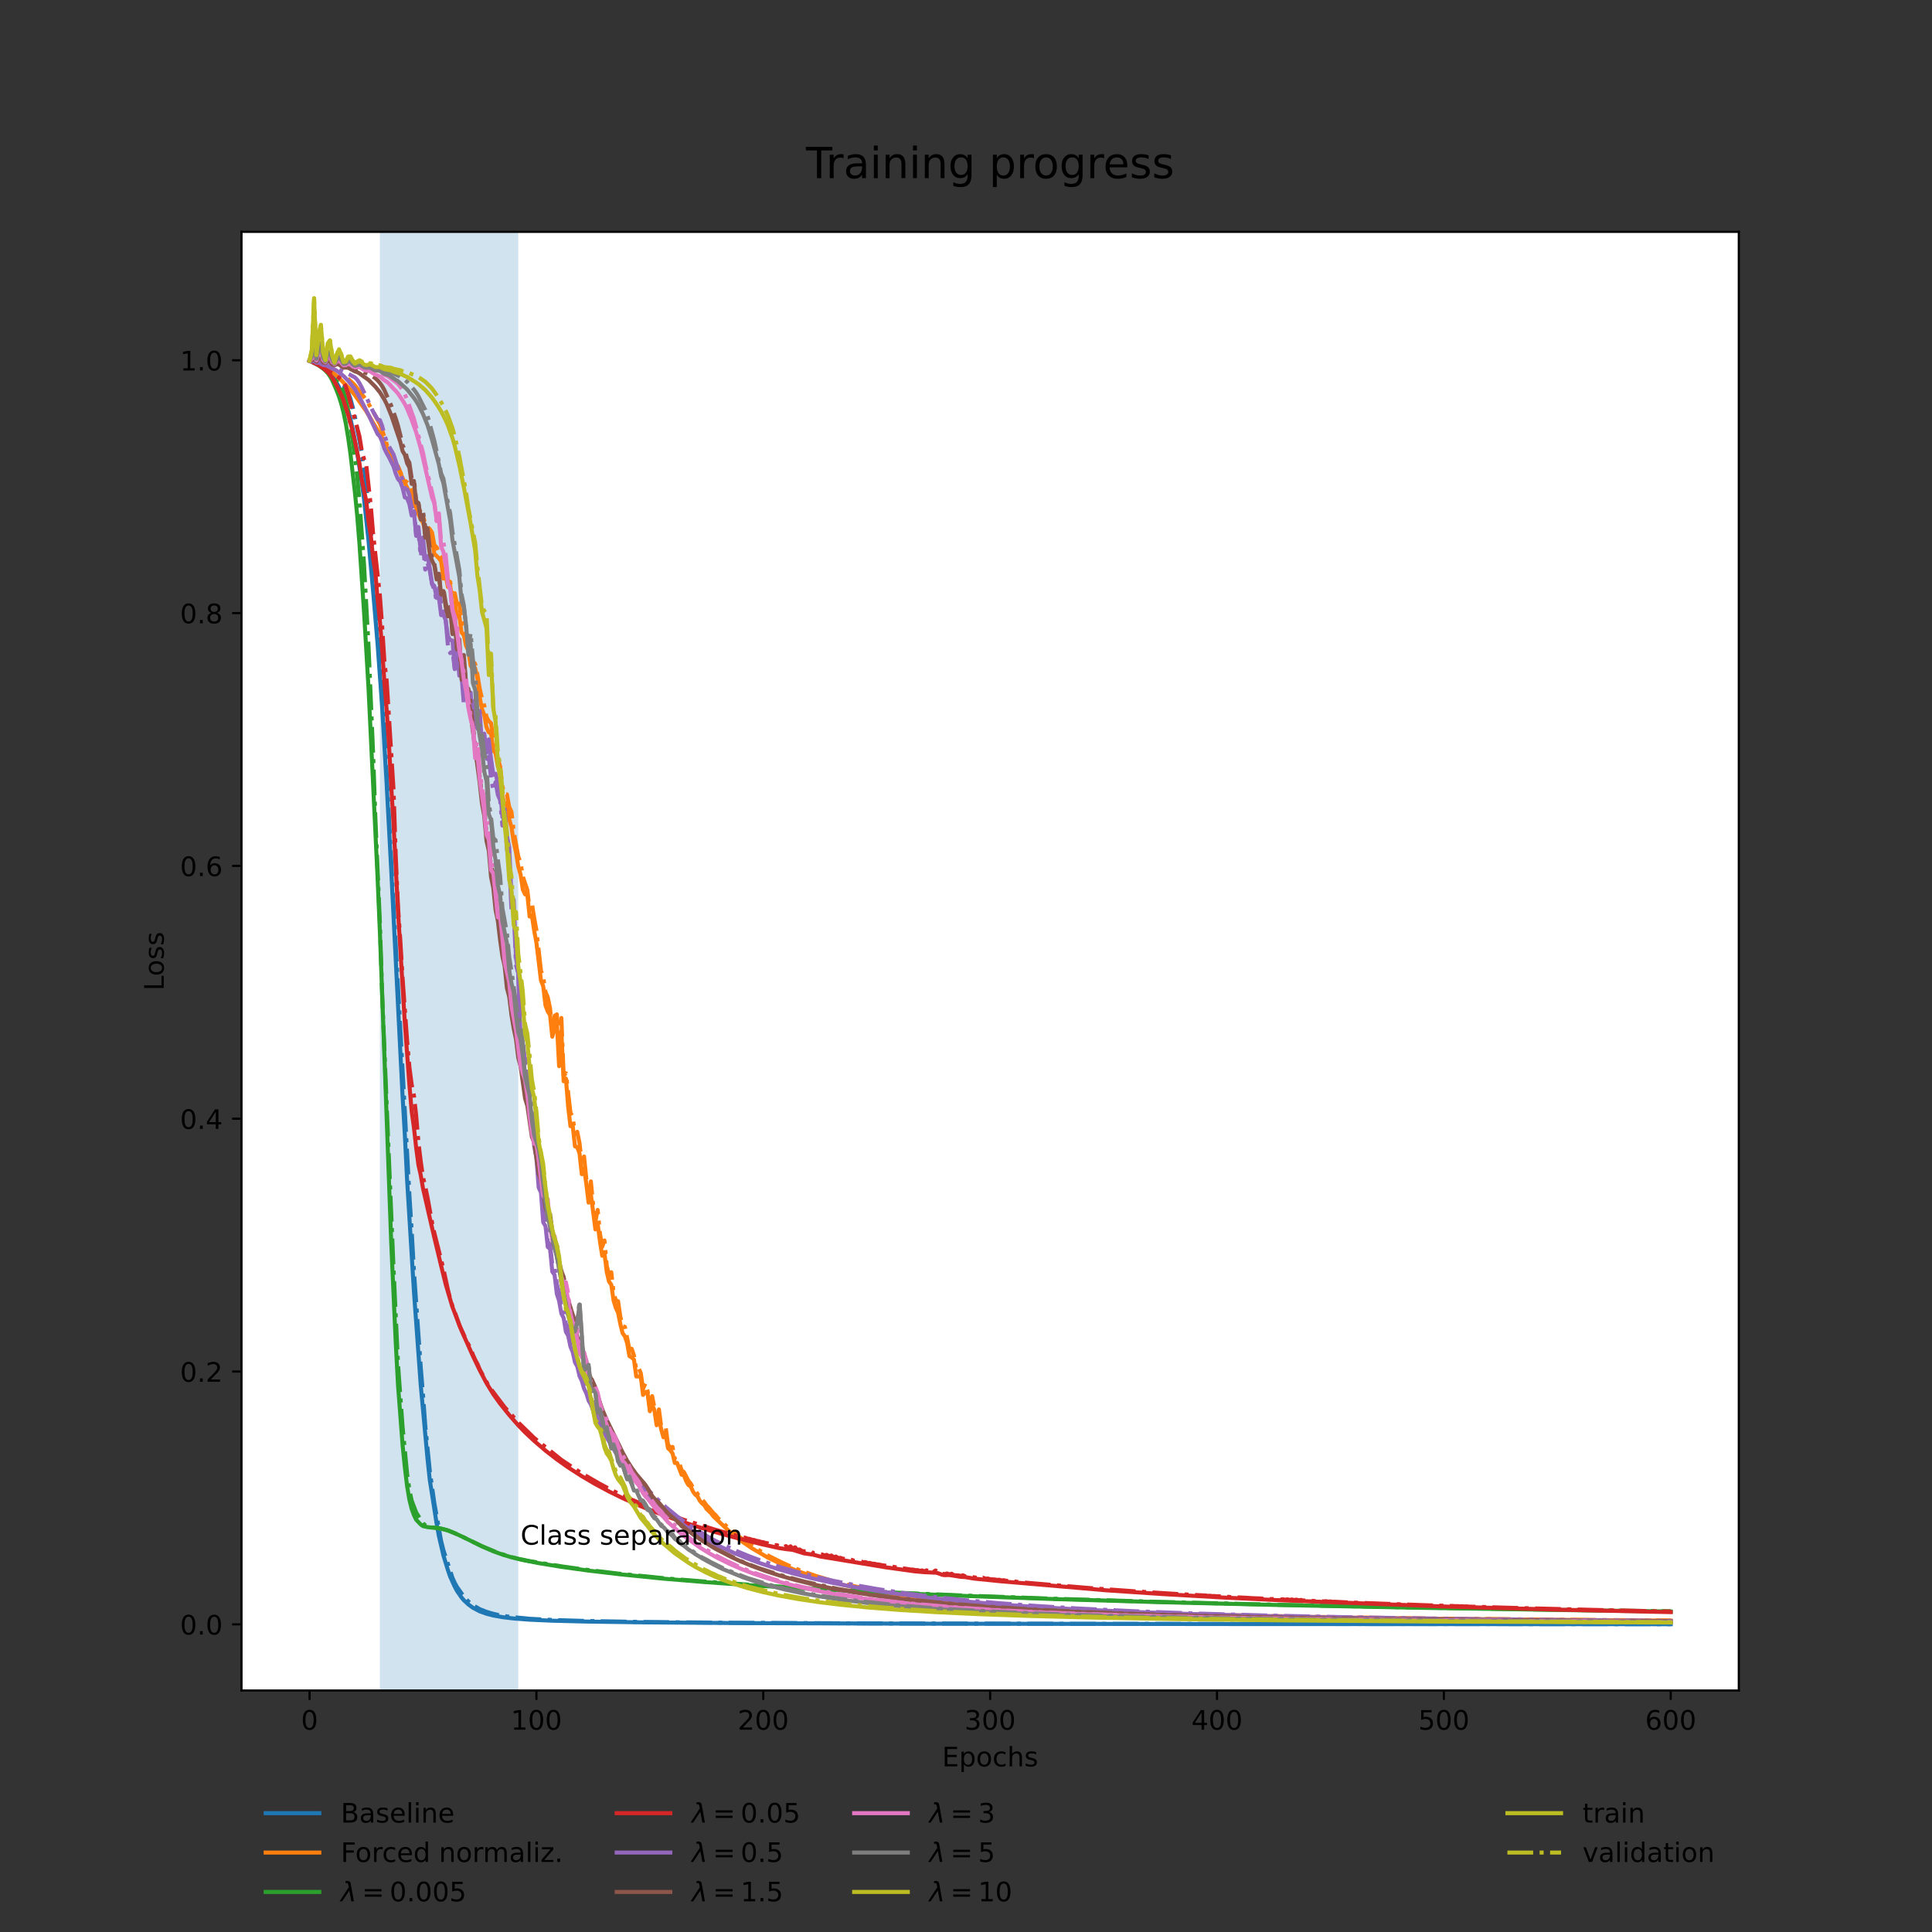 <?xml version="1.0" encoding="utf-8" standalone="no"?>
<!DOCTYPE svg PUBLIC "-//W3C//DTD SVG 1.1//EN"
  "http://www.w3.org/Graphics/SVG/1.1/DTD/svg11.dtd">
<!-- Created with matplotlib (https://matplotlib.org/) -->
<svg height="720pt" version="1.1" viewBox="0 0 720 720" width="720pt" xmlns="http://www.w3.org/2000/svg" xmlns:xlink="http://www.w3.org/1999/xlink">
 <rect x="0" y="0" width="720" height="720" fill="#333333" stroke="none"/>
 <defs>
  <style type="text/css">*{stroke-linecap:butt;stroke-linejoin:round;}</style>
 </defs>
 <g id="figure_1">
  <g id="patch_1">
   <path d="M 0 720 
L 720 720 
L 720 0 
L 0 0 
z
" style="fill:none;"/>
  </g>
  <g id="axes_1">
   <g id="patch_2">
    <path d="M 90 630 
L 648 630 
L 648 86.4 
L 90 86.4 
z
" style="fill:#ffffff;"/>
   </g>
   <g id="patch_3">
    <path clip-path="url(#ped08b9e957)" d="M 141.573 630 
L 193.145 630 
L 193.145 86.4 
L 141.573 86.4 
z
" style="fill:#1f77b4;opacity:0.2;"/>
   </g>
   <g id="matplotlib.axis_1">
    <g id="xtick_1">
     <g id="line2d_1">
      <defs>
       <path d="M 0 0 
L 0 3.5 
" id="m46358593eb" style="stroke:#000000;stroke-width:0.8;"/>
      </defs>
      <g>
       <use style="stroke:#000000;stroke-width:0.8;" x="115.364" xlink:href="#m46358593eb" y="630"/>
      </g>
     </g>
     <g id="text_1">
      <!-- 0 -->
      <g transform="translate(112.182 644.598)scale(0.1 -0.1)">
       <defs>
        <path d="M 31.781 66.406 
Q 24.172 66.406 20.328 58.906 
Q 16.5 51.422 16.5 36.375 
Q 16.5 21.391 20.328 13.891 
Q 24.172 6.391 31.781 6.391 
Q 39.453 6.391 43.281 13.891 
Q 47.125 21.391 47.125 36.375 
Q 47.125 51.422 43.281 58.906 
Q 39.453 66.406 31.781 66.406 
z
M 31.781 74.219 
Q 44.047 74.219 50.516 64.516 
Q 56.984 54.828 56.984 36.375 
Q 56.984 17.969 50.516 8.266 
Q 44.047 -1.422 31.781 -1.422 
Q 19.531 -1.422 13.062 8.266 
Q 6.594 17.969 6.594 36.375 
Q 6.594 54.828 13.062 64.516 
Q 19.531 74.219 31.781 74.219 
z
" id="DejaVuSans-48"/>
       </defs>
       <use xlink:href="#DejaVuSans-48"/>
      </g>
     </g>
    </g>
    <g id="xtick_2">
     <g id="line2d_2">
      <g>
       <use style="stroke:#000000;stroke-width:0.8;" x="199.909" xlink:href="#m46358593eb" y="630"/>
      </g>
     </g>
     <g id="text_2">
      <!-- 100 -->
      <g transform="translate(190.365 644.598)scale(0.1 -0.1)">
       <defs>
        <path d="M 12.406 8.297 
L 28.516 8.297 
L 28.516 63.922 
L 10.984 60.406 
L 10.984 69.391 
L 28.422 72.906 
L 38.281 72.906 
L 38.281 8.297 
L 54.391 8.297 
L 54.391 0 
L 12.406 0 
z
" id="DejaVuSans-49"/>
       </defs>
       <use xlink:href="#DejaVuSans-49"/>
       <use x="63.623" xlink:href="#DejaVuSans-48"/>
       <use x="127.246" xlink:href="#DejaVuSans-48"/>
      </g>
     </g>
    </g>
    <g id="xtick_3">
     <g id="line2d_3">
      <g>
       <use style="stroke:#000000;stroke-width:0.8;" x="284.455" xlink:href="#m46358593eb" y="630"/>
      </g>
     </g>
     <g id="text_3">
      <!-- 200 -->
      <g transform="translate(274.911 644.598)scale(0.1 -0.1)">
       <defs>
        <path d="M 19.188 8.297 
L 53.609 8.297 
L 53.609 0 
L 7.328 0 
L 7.328 8.297 
Q 12.938 14.109 22.625 23.891 
Q 32.328 33.688 34.812 36.531 
Q 39.547 41.844 41.422 45.531 
Q 43.312 49.219 43.312 52.781 
Q 43.312 58.594 39.234 62.25 
Q 35.156 65.922 28.609 65.922 
Q 23.969 65.922 18.812 64.312 
Q 13.672 62.703 7.812 59.422 
L 7.812 69.391 
Q 13.766 71.781 18.938 73 
Q 24.125 74.219 28.422 74.219 
Q 39.75 74.219 46.484 68.547 
Q 53.219 62.891 53.219 53.422 
Q 53.219 48.922 51.531 44.891 
Q 49.859 40.875 45.406 35.406 
Q 44.188 33.984 37.641 27.219 
Q 31.109 20.453 19.188 8.297 
z
" id="DejaVuSans-50"/>
       </defs>
       <use xlink:href="#DejaVuSans-50"/>
       <use x="63.623" xlink:href="#DejaVuSans-48"/>
       <use x="127.246" xlink:href="#DejaVuSans-48"/>
      </g>
     </g>
    </g>
    <g id="xtick_4">
     <g id="line2d_4">
      <g>
       <use style="stroke:#000000;stroke-width:0.8;" x="369" xlink:href="#m46358593eb" y="630"/>
      </g>
     </g>
     <g id="text_4">
      <!-- 300 -->
      <g transform="translate(359.456 644.598)scale(0.1 -0.1)">
       <defs>
        <path d="M 40.578 39.312 
Q 47.656 37.797 51.625 33 
Q 55.609 28.219 55.609 21.188 
Q 55.609 10.406 48.188 4.484 
Q 40.766 -1.422 27.094 -1.422 
Q 22.516 -1.422 17.656 -0.516 
Q 12.797 0.391 7.625 2.203 
L 7.625 11.719 
Q 11.719 9.328 16.594 8.109 
Q 21.484 6.891 26.812 6.891 
Q 36.078 6.891 40.938 10.547 
Q 45.797 14.203 45.797 21.188 
Q 45.797 27.641 41.281 31.266 
Q 36.766 34.906 28.719 34.906 
L 20.219 34.906 
L 20.219 43.016 
L 29.109 43.016 
Q 36.375 43.016 40.234 45.922 
Q 44.094 48.828 44.094 54.297 
Q 44.094 59.906 40.109 62.906 
Q 36.141 65.922 28.719 65.922 
Q 24.656 65.922 20.016 65.031 
Q 15.375 64.156 9.812 62.312 
L 9.812 71.094 
Q 15.438 72.656 20.344 73.438 
Q 25.25 74.219 29.594 74.219 
Q 40.828 74.219 47.359 69.109 
Q 53.906 64.016 53.906 55.328 
Q 53.906 49.266 50.438 45.094 
Q 46.969 40.922 40.578 39.312 
z
" id="DejaVuSans-51"/>
       </defs>
       <use xlink:href="#DejaVuSans-51"/>
       <use x="63.623" xlink:href="#DejaVuSans-48"/>
       <use x="127.246" xlink:href="#DejaVuSans-48"/>
      </g>
     </g>
    </g>
    <g id="xtick_5">
     <g id="line2d_5">
      <g>
       <use style="stroke:#000000;stroke-width:0.8;" x="453.545" xlink:href="#m46358593eb" y="630"/>
      </g>
     </g>
     <g id="text_5">
      <!-- 400 -->
      <g transform="translate(444.002 644.598)scale(0.1 -0.1)">
       <defs>
        <path d="M 37.797 64.312 
L 12.891 25.391 
L 37.797 25.391 
z
M 35.203 72.906 
L 47.609 72.906 
L 47.609 25.391 
L 58.016 25.391 
L 58.016 17.188 
L 47.609 17.188 
L 47.609 0 
L 37.797 0 
L 37.797 17.188 
L 4.891 17.188 
L 4.891 26.703 
z
" id="DejaVuSans-52"/>
       </defs>
       <use xlink:href="#DejaVuSans-52"/>
       <use x="63.623" xlink:href="#DejaVuSans-48"/>
       <use x="127.246" xlink:href="#DejaVuSans-48"/>
      </g>
     </g>
    </g>
    <g id="xtick_6">
     <g id="line2d_6">
      <g>
       <use style="stroke:#000000;stroke-width:0.8;" x="538.091" xlink:href="#m46358593eb" y="630"/>
      </g>
     </g>
     <g id="text_6">
      <!-- 500 -->
      <g transform="translate(528.547 644.598)scale(0.1 -0.1)">
       <defs>
        <path d="M 10.797 72.906 
L 49.516 72.906 
L 49.516 64.594 
L 19.828 64.594 
L 19.828 46.734 
Q 21.969 47.469 24.109 47.828 
Q 26.266 48.188 28.422 48.188 
Q 40.625 48.188 47.75 41.5 
Q 54.891 34.812 54.891 23.391 
Q 54.891 11.625 47.562 5.094 
Q 40.234 -1.422 26.906 -1.422 
Q 22.312 -1.422 17.547 -0.641 
Q 12.797 0.141 7.719 1.703 
L 7.719 11.625 
Q 12.109 9.234 16.797 8.062 
Q 21.484 6.891 26.703 6.891 
Q 35.156 6.891 40.078 11.328 
Q 45.016 15.766 45.016 23.391 
Q 45.016 31 40.078 35.438 
Q 35.156 39.891 26.703 39.891 
Q 22.75 39.891 18.812 39.016 
Q 14.891 38.141 10.797 36.281 
z
" id="DejaVuSans-53"/>
       </defs>
       <use xlink:href="#DejaVuSans-53"/>
       <use x="63.623" xlink:href="#DejaVuSans-48"/>
       <use x="127.246" xlink:href="#DejaVuSans-48"/>
      </g>
     </g>
    </g>
    <g id="xtick_7">
     <g id="line2d_7">
      <g>
       <use style="stroke:#000000;stroke-width:0.8;" x="622.636" xlink:href="#m46358593eb" y="630"/>
      </g>
     </g>
     <g id="text_7">
      <!-- 600 -->
      <g transform="translate(613.093 644.598)scale(0.1 -0.1)">
       <defs>
        <path d="M 33.016 40.375 
Q 26.375 40.375 22.484 35.828 
Q 18.609 31.297 18.609 23.391 
Q 18.609 15.531 22.484 10.953 
Q 26.375 6.391 33.016 6.391 
Q 39.656 6.391 43.531 10.953 
Q 47.406 15.531 47.406 23.391 
Q 47.406 31.297 43.531 35.828 
Q 39.656 40.375 33.016 40.375 
z
M 52.594 71.297 
L 52.594 62.312 
Q 48.875 64.062 45.094 64.984 
Q 41.312 65.922 37.594 65.922 
Q 27.828 65.922 22.672 59.328 
Q 17.531 52.734 16.797 39.406 
Q 19.672 43.656 24.016 45.922 
Q 28.375 48.188 33.594 48.188 
Q 44.578 48.188 50.953 41.516 
Q 57.328 34.859 57.328 23.391 
Q 57.328 12.156 50.688 5.359 
Q 44.047 -1.422 33.016 -1.422 
Q 20.359 -1.422 13.672 8.266 
Q 6.984 17.969 6.984 36.375 
Q 6.984 53.656 15.188 63.938 
Q 23.391 74.219 37.203 74.219 
Q 40.922 74.219 44.703 73.484 
Q 48.484 72.75 52.594 71.297 
z
" id="DejaVuSans-54"/>
       </defs>
       <use xlink:href="#DejaVuSans-54"/>
       <use x="63.623" xlink:href="#DejaVuSans-48"/>
       <use x="127.246" xlink:href="#DejaVuSans-48"/>
      </g>
     </g>
    </g>
    <g id="text_8">
     <!-- Epochs -->
     <g transform="translate(351.084 658.277)scale(0.1 -0.1)">
      <defs>
       <path d="M 9.812 72.906 
L 55.906 72.906 
L 55.906 64.594 
L 19.672 64.594 
L 19.672 43.016 
L 54.391 43.016 
L 54.391 34.719 
L 19.672 34.719 
L 19.672 8.297 
L 56.781 8.297 
L 56.781 0 
L 9.812 0 
z
" id="DejaVuSans-69"/>
       <path d="M 18.109 8.203 
L 18.109 -20.797 
L 9.078 -20.797 
L 9.078 54.688 
L 18.109 54.688 
L 18.109 46.391 
Q 20.953 51.266 25.266 53.625 
Q 29.594 56 35.594 56 
Q 45.562 56 51.781 48.094 
Q 58.016 40.188 58.016 27.297 
Q 58.016 14.406 51.781 6.484 
Q 45.562 -1.422 35.594 -1.422 
Q 29.594 -1.422 25.266 0.953 
Q 20.953 3.328 18.109 8.203 
z
M 48.688 27.297 
Q 48.688 37.203 44.609 42.844 
Q 40.531 48.484 33.406 48.484 
Q 26.266 48.484 22.188 42.844 
Q 18.109 37.203 18.109 27.297 
Q 18.109 17.391 22.188 11.75 
Q 26.266 6.109 33.406 6.109 
Q 40.531 6.109 44.609 11.75 
Q 48.688 17.391 48.688 27.297 
z
" id="DejaVuSans-112"/>
       <path d="M 30.609 48.391 
Q 23.391 48.391 19.188 42.75 
Q 14.984 37.109 14.984 27.297 
Q 14.984 17.484 19.156 11.844 
Q 23.344 6.203 30.609 6.203 
Q 37.797 6.203 41.984 11.859 
Q 46.188 17.531 46.188 27.297 
Q 46.188 37.016 41.984 42.703 
Q 37.797 48.391 30.609 48.391 
z
M 30.609 56 
Q 42.328 56 49.016 48.375 
Q 55.719 40.766 55.719 27.297 
Q 55.719 13.875 49.016 6.219 
Q 42.328 -1.422 30.609 -1.422 
Q 18.844 -1.422 12.172 6.219 
Q 5.516 13.875 5.516 27.297 
Q 5.516 40.766 12.172 48.375 
Q 18.844 56 30.609 56 
z
" id="DejaVuSans-111"/>
       <path d="M 48.781 52.594 
L 48.781 44.188 
Q 44.969 46.297 41.141 47.344 
Q 37.312 48.391 33.406 48.391 
Q 24.656 48.391 19.812 42.844 
Q 14.984 37.312 14.984 27.297 
Q 14.984 17.281 19.812 11.734 
Q 24.656 6.203 33.406 6.203 
Q 37.312 6.203 41.141 7.25 
Q 44.969 8.297 48.781 10.406 
L 48.781 2.094 
Q 45.016 0.344 40.984 -0.531 
Q 36.969 -1.422 32.422 -1.422 
Q 20.062 -1.422 12.781 6.344 
Q 5.516 14.109 5.516 27.297 
Q 5.516 40.672 12.859 48.328 
Q 20.219 56 33.016 56 
Q 37.156 56 41.109 55.141 
Q 45.062 54.297 48.781 52.594 
z
" id="DejaVuSans-99"/>
       <path d="M 54.891 33.016 
L 54.891 0 
L 45.906 0 
L 45.906 32.719 
Q 45.906 40.484 42.875 44.328 
Q 39.844 48.188 33.797 48.188 
Q 26.516 48.188 22.312 43.547 
Q 18.109 38.922 18.109 30.906 
L 18.109 0 
L 9.078 0 
L 9.078 75.984 
L 18.109 75.984 
L 18.109 46.188 
Q 21.344 51.125 25.703 53.562 
Q 30.078 56 35.797 56 
Q 45.219 56 50.047 50.172 
Q 54.891 44.344 54.891 33.016 
z
" id="DejaVuSans-104"/>
       <path d="M 44.281 53.078 
L 44.281 44.578 
Q 40.484 46.531 36.375 47.5 
Q 32.281 48.484 27.875 48.484 
Q 21.188 48.484 17.844 46.438 
Q 14.5 44.391 14.5 40.281 
Q 14.5 37.156 16.891 35.375 
Q 19.281 33.594 26.516 31.984 
L 29.594 31.297 
Q 39.156 29.25 43.188 25.516 
Q 47.219 21.781 47.219 15.094 
Q 47.219 7.469 41.188 3.016 
Q 35.156 -1.422 24.609 -1.422 
Q 20.219 -1.422 15.453 -0.562 
Q 10.688 0.297 5.422 2 
L 5.422 11.281 
Q 10.406 8.688 15.234 7.391 
Q 20.062 6.109 24.812 6.109 
Q 31.156 6.109 34.562 8.281 
Q 37.984 10.453 37.984 14.406 
Q 37.984 18.062 35.516 20.016 
Q 33.062 21.969 24.703 23.781 
L 21.578 24.516 
Q 13.234 26.266 9.516 29.906 
Q 5.812 33.547 5.812 39.891 
Q 5.812 47.609 11.281 51.797 
Q 16.75 56 26.812 56 
Q 31.781 56 36.172 55.266 
Q 40.578 54.547 44.281 53.078 
z
" id="DejaVuSans-115"/>
      </defs>
      <use xlink:href="#DejaVuSans-69"/>
      <use x="63.184" xlink:href="#DejaVuSans-112"/>
      <use x="126.66" xlink:href="#DejaVuSans-111"/>
      <use x="187.842" xlink:href="#DejaVuSans-99"/>
      <use x="242.822" xlink:href="#DejaVuSans-104"/>
      <use x="306.201" xlink:href="#DejaVuSans-115"/>
     </g>
    </g>
   </g>
   <g id="matplotlib.axis_2">
    <g id="ytick_1">
     <g id="line2d_8">
      <defs>
       <path d="M 0 0 
L -3.5 0 
" id="m3dfba3afef" style="stroke:#000000;stroke-width:0.8;"/>
      </defs>
      <g>
       <use style="stroke:#000000;stroke-width:0.8;" x="90" xlink:href="#m3dfba3afef" y="605.344"/>
      </g>
     </g>
     <g id="text_9">
      <!-- 0.0 -->
      <g transform="translate(67.097 609.143)scale(0.1 -0.1)">
       <defs>
        <path d="M 10.688 12.406 
L 21 12.406 
L 21 0 
L 10.688 0 
z
" id="DejaVuSans-46"/>
       </defs>
       <use xlink:href="#DejaVuSans-48"/>
       <use x="63.623" xlink:href="#DejaVuSans-46"/>
       <use x="95.41" xlink:href="#DejaVuSans-48"/>
      </g>
     </g>
    </g>
    <g id="ytick_2">
     <g id="line2d_9">
      <g>
       <use style="stroke:#000000;stroke-width:0.8;" x="90" xlink:href="#m3dfba3afef" y="511.128"/>
      </g>
     </g>
     <g id="text_10">
      <!-- 0.2 -->
      <g transform="translate(67.097 514.927)scale(0.1 -0.1)">
       <use xlink:href="#DejaVuSans-48"/>
       <use x="63.623" xlink:href="#DejaVuSans-46"/>
       <use x="95.41" xlink:href="#DejaVuSans-50"/>
      </g>
     </g>
    </g>
    <g id="ytick_3">
     <g id="line2d_10">
      <g>
       <use style="stroke:#000000;stroke-width:0.8;" x="90" xlink:href="#m3dfba3afef" y="416.912"/>
      </g>
     </g>
     <g id="text_11">
      <!-- 0.4 -->
      <g transform="translate(67.097 420.711)scale(0.1 -0.1)">
       <use xlink:href="#DejaVuSans-48"/>
       <use x="63.623" xlink:href="#DejaVuSans-46"/>
       <use x="95.41" xlink:href="#DejaVuSans-52"/>
      </g>
     </g>
    </g>
    <g id="ytick_4">
     <g id="line2d_11">
      <g>
       <use style="stroke:#000000;stroke-width:0.8;" x="90" xlink:href="#m3dfba3afef" y="322.696"/>
      </g>
     </g>
     <g id="text_12">
      <!-- 0.6 -->
      <g transform="translate(67.097 326.495)scale(0.1 -0.1)">
       <use xlink:href="#DejaVuSans-48"/>
       <use x="63.623" xlink:href="#DejaVuSans-46"/>
       <use x="95.41" xlink:href="#DejaVuSans-54"/>
      </g>
     </g>
    </g>
    <g id="ytick_5">
     <g id="line2d_12">
      <g>
       <use style="stroke:#000000;stroke-width:0.8;" x="90" xlink:href="#m3dfba3afef" y="228.48"/>
      </g>
     </g>
     <g id="text_13">
      <!-- 0.8 -->
      <g transform="translate(67.097 232.279)scale(0.1 -0.1)">
       <defs>
        <path d="M 31.781 34.625 
Q 24.75 34.625 20.719 30.859 
Q 16.703 27.094 16.703 20.516 
Q 16.703 13.922 20.719 10.156 
Q 24.75 6.391 31.781 6.391 
Q 38.812 6.391 42.859 10.172 
Q 46.922 13.969 46.922 20.516 
Q 46.922 27.094 42.891 30.859 
Q 38.875 34.625 31.781 34.625 
z
M 21.922 38.812 
Q 15.578 40.375 12.031 44.719 
Q 8.5 49.078 8.5 55.328 
Q 8.5 64.062 14.719 69.141 
Q 20.953 74.219 31.781 74.219 
Q 42.672 74.219 48.875 69.141 
Q 55.078 64.062 55.078 55.328 
Q 55.078 49.078 51.531 44.719 
Q 48 40.375 41.703 38.812 
Q 48.828 37.156 52.797 32.312 
Q 56.781 27.484 56.781 20.516 
Q 56.781 9.906 50.312 4.234 
Q 43.844 -1.422 31.781 -1.422 
Q 19.734 -1.422 13.25 4.234 
Q 6.781 9.906 6.781 20.516 
Q 6.781 27.484 10.781 32.312 
Q 14.797 37.156 21.922 38.812 
z
M 18.312 54.391 
Q 18.312 48.734 21.844 45.562 
Q 25.391 42.391 31.781 42.391 
Q 38.141 42.391 41.719 45.562 
Q 45.312 48.734 45.312 54.391 
Q 45.312 60.062 41.719 63.234 
Q 38.141 66.406 31.781 66.406 
Q 25.391 66.406 21.844 63.234 
Q 18.312 60.062 18.312 54.391 
z
" id="DejaVuSans-56"/>
       </defs>
       <use xlink:href="#DejaVuSans-48"/>
       <use x="63.623" xlink:href="#DejaVuSans-46"/>
       <use x="95.41" xlink:href="#DejaVuSans-56"/>
      </g>
     </g>
    </g>
    <g id="ytick_6">
     <g id="line2d_13">
      <g>
       <use style="stroke:#000000;stroke-width:0.8;" x="90" xlink:href="#m3dfba3afef" y="134.264"/>
      </g>
     </g>
     <g id="text_14">
      <!-- 1.0 -->
      <g transform="translate(67.097 138.063)scale(0.1 -0.1)">
       <use xlink:href="#DejaVuSans-49"/>
       <use x="63.623" xlink:href="#DejaVuSans-46"/>
       <use x="95.41" xlink:href="#DejaVuSans-48"/>
      </g>
     </g>
    </g>
    <g id="text_15">
     <!-- Loss -->
     <g transform="translate(61.017 369.167)rotate(-90)scale(0.1 -0.1)">
      <defs>
       <path d="M 9.812 72.906 
L 19.672 72.906 
L 19.672 8.297 
L 55.172 8.297 
L 55.172 0 
L 9.812 0 
z
" id="DejaVuSans-76"/>
      </defs>
      <use xlink:href="#DejaVuSans-76"/>
      <use x="53.963" xlink:href="#DejaVuSans-111"/>
      <use x="115.145" xlink:href="#DejaVuSans-115"/>
      <use x="167.244" xlink:href="#DejaVuSans-115"/>
     </g>
    </g>
   </g>
   <g id="line2d_14">
    <path clip-path="url(#ped08b9e957)" d="M 115.364 134.419 
L 119.591 136.442 
L 121.282 137.57 
L 122.127 138.228 
L 122.973 139.039 
L 123.818 140.021 
L 124.664 141.21 
L 126.355 144.319 
L 127.2 146.053 
L 128.045 148.042 
L 129.736 152.892 
L 130.582 156.007 
L 131.427 159.767 
L 133.118 168.846 
L 134.809 179.593 
L 135.655 185.939 
L 137.345 201.607 
L 139.036 220.202 
L 140.727 240.22 
L 142.418 263.509 
L 144.109 292.468 
L 145.8 324.238 
L 150.027 408.554 
L 150.873 422.877 
L 151.718 439.788 
L 154.255 481.19 
L 156.791 516.162 
L 159.327 543.703 
L 160.173 551.565 
L 162.709 567.715 
L 163.555 572.393 
L 165.245 579.645 
L 166.936 585.163 
L 167.782 587.616 
L 169.473 591.306 
L 170.318 592.895 
L 172.009 595.342 
L 172.855 596.345 
L 174.545 597.929 
L 176.236 599.16 
L 178.773 600.495 
L 181.309 601.394 
L 183.845 602.047 
L 187.227 602.658 
L 191.455 603.165 
L 197.373 603.613 
L 205.827 603.986 
L 218.509 604.305 
L 240.491 604.613 
L 277.691 604.886 
L 340.255 605.093 
L 459.464 605.232 
L 622.636 605.291 
L 622.636 605.291 
" style="fill:none;stroke:#1f77b4;stroke-linecap:square;stroke-width:1.5;"/>
   </g>
   <g id="line2d_15">
    <path clip-path="url(#ped08b9e957)" d="M 115.364 134.275 
L 117.9 135.417 
L 120.436 136.919 
L 122.973 138.593 
L 124.664 139.983 
L 127.2 142.593 
L 128.045 143.57 
L 128.891 144.749 
L 129.736 146.286 
L 130.582 148.571 
L 131.427 151.668 
L 132.273 155.408 
L 133.964 164.16 
L 135.655 174.26 
L 136.5 180.746 
L 138.191 197.339 
L 139.882 218.007 
L 141.573 241.728 
L 143.264 272.45 
L 146.645 336.898 
L 152.564 445.242 
L 153.409 458.498 
L 154.255 473.582 
L 156.791 509.452 
L 157.636 519.673 
L 158.482 531.263 
L 160.173 548.189 
L 161.864 560.18 
L 164.4 574.295 
L 165.245 577.699 
L 168.627 588.027 
L 169.473 589.896 
L 170.318 591.434 
L 172.855 595.013 
L 174.545 596.833 
L 176.236 598.191 
L 178.773 599.681 
L 181.309 600.68 
L 183.845 601.42 
L 186.382 602.011 
L 189.764 602.509 
L 197.373 603.27 
L 206.673 603.746 
L 219.355 604.11 
L 237.955 604.429 
L 270.927 604.744 
L 322.5 604.986 
L 413.809 605.163 
L 608.264 605.274 
L 622.636 605.278 
L 622.636 605.278 
" style="fill:none;stroke:#1f77b4;stroke-dasharray:9.6,2.4,1.5,2.4;stroke-dashoffset:0;stroke-width:1.5;"/>
   </g>
   <g id="line2d_16">
    <path clip-path="url(#ped08b9e957)" d="M 115.364 134.419 
L 117.9 135.537 
L 120.436 136.729 
L 122.973 138.161 
L 124.664 139.388 
L 127.2 141.723 
L 130.582 145.241 
L 132.273 147.286 
L 136.5 153.28 
L 142.418 163.15 
L 144.109 166.555 
L 144.955 168.405 
L 145.8 169.856 
L 146.645 170.998 
L 152.564 183.446 
L 154.255 187.656 
L 155.1 189.218 
L 155.945 191.637 
L 156.791 193.512 
L 157.636 194.798 
L 158.482 197.757 
L 159.327 198.735 
L 160.173 199.376 
L 161.018 201.166 
L 161.864 206.409 
L 162.709 207.153 
L 163.555 208.082 
L 164.4 209.185 
L 165.245 215.622 
L 166.091 214.509 
L 166.936 218.762 
L 167.782 218.26 
L 168.627 224.572 
L 169.473 224.641 
L 170.318 229.764 
L 171.164 229.441 
L 172.009 235.724 
L 172.855 236.692 
L 173.7 240.778 
L 174.545 242.426 
L 175.391 248.089 
L 176.236 249.38 
L 177.082 248.982 
L 177.927 252.945 
L 178.773 259.785 
L 179.618 264.208 
L 180.464 266.43 
L 181.309 271.046 
L 182.155 272.895 
L 183 273.359 
L 183.845 279.596 
L 184.691 280.719 
L 185.536 285.498 
L 186.382 288.242 
L 187.227 296.717 
L 188.073 299.803 
L 188.918 299.262 
L 189.764 305.26 
L 190.609 308.231 
L 191.455 313.919 
L 192.3 317.666 
L 193.145 322.896 
L 193.991 325.836 
L 194.836 331.503 
L 195.682 333.304 
L 196.527 333.443 
L 197.373 341.57 
L 198.218 341.148 
L 199.064 346.788 
L 199.909 351.308 
L 201.6 365.377 
L 202.445 367.556 
L 203.291 374.671 
L 204.136 376.939 
L 204.982 378.262 
L 205.827 386.337 
L 206.673 383.099 
L 207.518 381.109 
L 208.364 397.336 
L 209.209 384.25 
L 210.055 402.951 
L 210.9 401.941 
L 211.745 412.473 
L 212.591 419.695 
L 213.436 419.59 
L 214.282 427.228 
L 215.127 427.512 
L 215.973 429.847 
L 216.818 437.582 
L 217.664 435.517 
L 218.509 441.134 
L 219.355 448.178 
L 220.2 445.117 
L 221.891 458.163 
L 222.736 456.089 
L 223.582 462.593 
L 224.427 467.966 
L 225.273 467.19 
L 226.118 474.015 
L 226.964 477.579 
L 227.809 478.768 
L 228.655 484.642 
L 229.5 487.406 
L 230.345 489.198 
L 231.191 493.463 
L 232.036 496.868 
L 232.882 498.018 
L 233.727 500.567 
L 234.573 505.395 
L 235.418 505.883 
L 236.264 506.688 
L 237.109 512.97 
L 238.8 512.959 
L 239.645 519.849 
L 240.491 518.734 
L 241.336 519.305 
L 242.182 525.931 
L 243.027 523.466 
L 243.873 525.505 
L 244.718 531.142 
L 245.564 528.205 
L 246.409 532.665 
L 247.255 535.647 
L 248.1 534.702 
L 248.945 539.683 
L 249.791 540.466 
L 250.636 541.626 
L 251.482 545.202 
L 252.327 545.179 
L 254.018 549.582 
L 254.864 549.706 
L 255.709 551.971 
L 256.555 553.432 
L 257.4 553.94 
L 258.245 555.822 
L 259.091 556.997 
L 259.936 557.624 
L 260.782 559.255 
L 261.627 560.235 
L 262.473 560.943 
L 263.318 562.336 
L 265.009 563.955 
L 265.855 565.091 
L 271.773 570.683 
L 275.155 573.444 
L 276.845 574.698 
L 280.227 576.997 
L 286.145 580.466 
L 292.064 583.351 
L 297.136 585.453 
L 303.055 587.531 
L 308.973 589.299 
L 314.891 590.811 
L 321.655 592.282 
L 329.264 593.688 
L 336.873 594.866 
L 345.327 595.973 
L 355.473 597.071 
L 366.464 598.043 
L 379.991 599.01 
L 396.055 599.926 
L 414.655 600.747 
L 436.636 601.486 
L 463.691 602.168 
L 497.509 602.779 
L 542.318 603.339 
L 598.964 603.807 
L 622.636 603.952 
L 622.636 603.952 
" style="fill:none;stroke:#ff7f0e;stroke-linecap:square;stroke-width:1.5;"/>
   </g>
   <g id="line2d_17">
    <path clip-path="url(#ped08b9e957)" d="M 115.364 134.275 
L 119.591 136.236 
L 122.127 137.431 
L 128.045 140.117 
L 129.736 141.177 
L 131.427 142.727 
L 132.273 143.608 
L 135.655 147.957 
L 136.5 149.087 
L 139.036 153.335 
L 141.573 158.099 
L 142.418 160.274 
L 144.955 168.134 
L 147.491 172.7 
L 148.336 173.806 
L 150.027 177.916 
L 150.873 179.072 
L 151.718 179.776 
L 152.564 180.683 
L 154.255 185.023 
L 155.945 189.613 
L 156.791 190.813 
L 157.636 192.248 
L 158.482 195.129 
L 159.327 196.336 
L 160.173 197.195 
L 161.018 198.52 
L 161.864 203.136 
L 162.709 203.909 
L 163.555 206.131 
L 164.4 207.372 
L 165.245 212.236 
L 166.091 211.386 
L 166.936 216.357 
L 167.782 216.868 
L 168.627 222.505 
L 169.473 221.077 
L 170.318 225.199 
L 171.164 224.92 
L 172.009 231.421 
L 172.855 233.03 
L 173.7 237.867 
L 174.545 239.11 
L 175.391 243.616 
L 177.082 247.537 
L 177.927 251.41 
L 178.773 256.621 
L 179.618 260.408 
L 180.464 262.934 
L 181.309 267.22 
L 182.155 268.751 
L 183 269.48 
L 183.845 275.835 
L 184.691 276.863 
L 185.536 282.978 
L 186.382 285.605 
L 187.227 293.03 
L 188.073 295.971 
L 188.918 296.037 
L 189.764 300.726 
L 190.609 302.529 
L 191.455 309.982 
L 193.145 319.178 
L 193.991 321.505 
L 194.836 326.634 
L 196.527 331.706 
L 197.373 339.004 
L 198.218 336.632 
L 199.064 342.051 
L 199.909 346.696 
L 201.6 361.721 
L 202.445 364.295 
L 203.291 369.627 
L 204.136 371.642 
L 204.982 375.763 
L 205.827 383.684 
L 206.673 378.575 
L 207.518 378.029 
L 208.364 393.199 
L 209.209 379.361 
L 210.055 400.868 
L 210.9 399.955 
L 212.591 414.654 
L 213.436 416.236 
L 214.282 422.7 
L 215.127 421.785 
L 215.973 426.001 
L 216.818 433.637 
L 217.664 430.995 
L 218.509 439.414 
L 219.355 445.369 
L 220.2 440.27 
L 221.045 449.103 
L 221.891 455.094 
L 222.736 450.905 
L 223.582 459.647 
L 224.427 464.607 
L 225.273 462.279 
L 226.118 471.681 
L 226.964 475.121 
L 227.809 474.124 
L 228.655 481.677 
L 229.5 484.627 
L 230.345 484.918 
L 231.191 490.785 
L 232.036 494.119 
L 232.882 494.5 
L 234.573 502.918 
L 235.418 502.649 
L 236.264 505.167 
L 237.109 510.446 
L 237.955 509.769 
L 238.8 511.733 
L 239.645 517.554 
L 240.491 515.626 
L 241.336 518.362 
L 242.182 523.928 
L 243.027 520.285 
L 243.873 524.563 
L 244.718 529.47 
L 245.564 525.239 
L 246.409 531.64 
L 247.255 534.329 
L 248.1 531.947 
L 248.945 538.361 
L 249.791 539.447 
L 250.636 539.214 
L 251.482 543.68 
L 252.327 544.216 
L 253.173 545.31 
L 254.018 547.937 
L 254.864 548.595 
L 256.555 551.846 
L 257.4 552.865 
L 258.245 554.347 
L 260.782 557.903 
L 262.473 559.813 
L 263.318 561.018 
L 264.164 561.866 
L 265.855 563.888 
L 266.7 564.636 
L 267.545 565.744 
L 268.391 566.532 
L 269.236 567.075 
L 270.082 568.147 
L 270.927 568.944 
L 271.773 569.51 
L 273.464 571.126 
L 275.155 572.44 
L 278.536 574.928 
L 283.609 578.192 
L 286.991 580.105 
L 291.218 582.215 
L 294.6 583.756 
L 297.982 585.148 
L 303.9 587.256 
L 309.818 589.032 
L 315.736 590.546 
L 321.655 591.859 
L 328.418 593.159 
L 336.027 594.387 
L 344.482 595.536 
L 352.936 596.502 
L 364.773 597.627 
L 377.455 598.598 
L 394.364 599.638 
L 410.427 600.408 
L 431.564 601.187 
L 456.927 601.895 
L 490.745 602.575 
L 529.636 603.123 
L 594.736 603.72 
L 622.636 603.899 
L 622.636 603.899 
" style="fill:none;stroke:#ff7f0e;stroke-dasharray:9.6,2.4,1.5,2.4;stroke-dashoffset:0;stroke-width:1.5;"/>
   </g>
   <g id="line2d_18">
    <path clip-path="url(#ped08b9e957)" d="M 115.364 134.419 
L 118.745 136.161 
L 120.436 137.382 
L 121.282 138.128 
L 122.127 139.05 
L 122.973 140.214 
L 123.818 141.701 
L 125.509 145.625 
L 126.355 147.862 
L 127.2 150.537 
L 128.045 153.846 
L 128.891 157.906 
L 129.736 162.986 
L 130.582 168.958 
L 132.273 183.541 
L 133.118 192.156 
L 133.964 202.728 
L 135.655 227.919 
L 137.345 256.601 
L 140.727 327.496 
L 141.573 347.4 
L 145.8 463.188 
L 147.491 500.53 
L 148.336 516.259 
L 150.027 538.49 
L 150.873 546.852 
L 151.718 553.828 
L 152.564 558.869 
L 153.409 562.28 
L 154.255 564.601 
L 155.1 566.359 
L 156.791 568.138 
L 157.636 568.735 
L 159.327 569.107 
L 161.018 569.293 
L 162.709 569.35 
L 164.4 569.646 
L 166.936 570.332 
L 169.473 571.363 
L 172.855 572.95 
L 179.618 576.294 
L 183.845 578.113 
L 187.227 579.34 
L 190.609 580.352 
L 194.836 581.377 
L 200.755 582.532 
L 209.209 583.915 
L 219.355 585.322 
L 231.191 586.709 
L 247.255 588.325 
L 263.318 589.644 
L 281.918 590.932 
L 304.745 592.271 
L 330.109 593.527 
L 359.7 594.76 
L 393.518 595.945 
L 432.409 597.08 
L 477.218 598.158 
L 528.791 599.17 
L 587.973 600.104 
L 622.636 600.562 
L 622.636 600.562 
" style="fill:none;stroke:#2ca02c;stroke-linecap:square;stroke-width:1.5;"/>
   </g>
   <g id="line2d_19">
    <path clip-path="url(#ped08b9e957)" d="M 115.364 134.275 
L 117.055 135.044 
L 118.745 136.062 
L 121.282 137.939 
L 122.973 139.328 
L 124.664 141.244 
L 127.2 144.376 
L 128.045 146.192 
L 128.891 148.93 
L 129.736 153.058 
L 131.427 164.256 
L 132.273 170.349 
L 133.118 177.387 
L 133.964 186.689 
L 135.655 210.213 
L 137.345 240.846 
L 139.036 280.414 
L 139.882 304.445 
L 141.573 343.881 
L 142.418 370.612 
L 144.109 411.918 
L 146.645 472.333 
L 148.336 508.522 
L 150.027 531.709 
L 151.718 549.22 
L 152.564 555.182 
L 153.409 559.203 
L 155.1 563.658 
L 157.636 567.736 
L 158.482 568.391 
L 159.327 568.793 
L 160.173 569.057 
L 165.245 569.882 
L 166.936 570.373 
L 169.473 571.398 
L 172.855 572.954 
L 179.618 576.221 
L 185.536 578.686 
L 189.764 580.046 
L 193.145 580.916 
L 197.373 581.78 
L 209.209 583.725 
L 216.818 584.791 
L 230.345 586.422 
L 248.1 588.213 
L 263.318 589.457 
L 283.609 590.865 
L 305.591 592.147 
L 330.955 593.405 
L 358.855 594.59 
L 392.673 595.802 
L 431.564 596.958 
L 474.682 598.013 
L 522.027 598.97 
L 582.055 599.947 
L 622.636 600.494 
L 622.636 600.494 
" style="fill:none;stroke:#2ca02c;stroke-dasharray:9.6,2.4,1.5,2.4;stroke-dashoffset:0;stroke-width:1.5;"/>
   </g>
   <g id="line2d_20">
    <path clip-path="url(#ped08b9e957)" d="M 115.364 134.419 
L 118.745 136.081 
L 120.436 137.184 
L 122.127 138.617 
L 122.973 139.585 
L 123.818 140.765 
L 125.509 143.726 
L 127.2 147.225 
L 128.045 149.326 
L 129.736 154.545 
L 131.427 160.732 
L 132.273 164.499 
L 133.964 172.703 
L 134.809 178.65 
L 136.5 186.739 
L 137.345 194.414 
L 138.191 199.557 
L 139.036 207.987 
L 139.882 213.131 
L 140.727 223.258 
L 141.573 231.388 
L 142.418 241.991 
L 143.264 254.33 
L 144.109 264.759 
L 144.955 277.294 
L 145.8 293.066 
L 146.645 306.631 
L 148.336 339.584 
L 150.027 367.41 
L 150.873 381.278 
L 152.564 404.18 
L 153.409 414.04 
L 154.255 420.197 
L 155.1 427.779 
L 155.945 434.155 
L 156.791 437.898 
L 157.636 442.843 
L 160.173 453.917 
L 161.864 461.206 
L 164.4 471.74 
L 166.091 478.592 
L 167.782 484.295 
L 168.627 487.098 
L 172.009 495.877 
L 176.236 505.326 
L 178.773 510.604 
L 181.309 515.454 
L 183.845 519.582 
L 186.382 523.105 
L 189.764 527.321 
L 193.145 531.177 
L 195.682 533.794 
L 199.064 536.971 
L 203.291 540.59 
L 207.518 543.879 
L 211.745 546.866 
L 216.818 550.136 
L 221.891 553.108 
L 226.964 555.828 
L 232.036 558.317 
L 237.955 560.966 
L 243.873 563.377 
L 250.636 565.888 
L 258.245 568.449 
L 265.855 570.772 
L 273.464 572.878 
L 283.609 575.426 
L 290.373 576.932 
L 292.909 577.31 
L 294.6 577.498 
L 295.445 577.592 
L 299.673 578.9 
L 303.055 579.396 
L 305.591 580.051 
L 330.109 584.095 
L 341.1 585.619 
L 344.482 585.913 
L 348.709 586.085 
L 349.555 586.287 
L 351.245 586.91 
L 352.091 587.006 
L 353.782 586.971 
L 358.009 587.641 
L 359.7 587.738 
L 363.082 588.305 
L 368.155 588.81 
L 372.382 589.246 
L 412.118 592.649 
L 433.255 594.064 
L 456.082 595.364 
L 475.527 596.305 
L 537.245 598.674 
L 580.364 599.87 
L 622.636 600.79 
L 622.636 600.79 
" style="fill:none;stroke:#d62728;stroke-linecap:square;stroke-width:1.5;"/>
   </g>
   <g id="line2d_21">
    <path clip-path="url(#ped08b9e957)" d="M 115.364 134.275 
L 117.9 135.455 
L 122.973 138.596 
L 127.2 141.35 
L 128.045 142.344 
L 128.891 144.154 
L 129.736 146.817 
L 133.964 162.631 
L 134.809 167.816 
L 135.655 171.076 
L 136.5 173.431 
L 138.191 188.544 
L 139.036 198.688 
L 141.573 222.011 
L 142.418 233.5 
L 143.264 246.601 
L 144.109 253.877 
L 146.645 294.078 
L 147.491 319.143 
L 148.336 338.159 
L 149.182 350.417 
L 150.027 364.489 
L 151.718 387.82 
L 152.564 397.608 
L 153.409 404.109 
L 154.255 408.284 
L 155.1 415.782 
L 155.945 425.839 
L 156.791 432.762 
L 157.636 438.683 
L 158.482 442.215 
L 159.327 446.301 
L 161.018 455.624 
L 161.864 459.491 
L 165.245 472.905 
L 166.936 480.687 
L 167.782 484.027 
L 168.627 486.812 
L 169.473 488.967 
L 171.164 493.809 
L 172.855 497.455 
L 173.7 499.507 
L 175.391 502.515 
L 176.236 504.868 
L 177.082 506.763 
L 177.927 508.257 
L 178.773 510.327 
L 182.155 516.606 
L 188.073 524.436 
L 189.764 526.275 
L 193.145 530.114 
L 199.064 535.889 
L 209.209 544.041 
L 216.818 549.114 
L 223.582 553.013 
L 228.655 555.708 
L 233.727 558.142 
L 241.336 561.402 
L 246.409 563.375 
L 254.864 566.391 
L 265.855 569.873 
L 275.155 572.539 
L 276 572.597 
L 276.845 572.974 
L 277.691 573.042 
L 278.536 573.405 
L 279.382 573.497 
L 280.227 573.816 
L 281.073 573.926 
L 281.918 574.225 
L 282.764 574.348 
L 283.609 574.629 
L 284.455 574.746 
L 285.3 575.022 
L 286.145 575.139 
L 286.991 575.42 
L 287.836 575.511 
L 288.682 575.814 
L 289.527 575.844 
L 290.373 576.221 
L 291.218 576.083 
L 292.064 576.592 
L 292.909 576.183 
L 293.755 576.868 
L 294.6 576.271 
L 295.445 577.146 
L 296.291 576.623 
L 297.136 577.603 
L 297.982 577.444 
L 298.827 577.989 
L 299.673 578.146 
L 300.518 578.016 
L 301.364 578.515 
L 302.209 578.144 
L 303.055 578.842 
L 303.9 578.644 
L 304.745 579.153 
L 306.436 579.323 
L 307.282 579.664 
L 308.127 579.455 
L 308.973 579.989 
L 309.818 579.692 
L 310.664 580.295 
L 311.509 580.082 
L 312.355 580.606 
L 313.2 580.557 
L 314.045 580.87 
L 315.736 581.088 
L 316.582 581.348 
L 317.427 581.317 
L 318.273 581.644 
L 319.118 581.557 
L 319.964 581.929 
L 320.809 581.84 
L 321.655 582.208 
L 322.5 582.141 
L 323.345 582.483 
L 324.191 582.458 
L 325.036 582.745 
L 325.882 582.753 
L 326.727 582.994 
L 327.573 583.045 
L 328.418 583.252 
L 330.109 583.504 
L 333.491 584.004 
L 339.409 584.906 
L 340.255 584.938 
L 341.1 585.151 
L 341.945 585.126 
L 342.791 585.401 
L 343.636 585.244 
L 344.482 585.594 
L 345.327 585.212 
L 346.173 585.664 
L 347.018 585.121 
L 347.864 585.742 
L 348.709 585.278 
L 349.555 586.075 
L 350.4 585.987 
L 351.245 586.509 
L 352.091 586.619 
L 352.936 586.379 
L 353.782 586.73 
L 354.627 586.484 
L 355.473 587.016 
L 357.164 587.102 
L 358.009 587.314 
L 358.855 587.054 
L 359.7 587.469 
L 360.545 587.298 
L 361.391 587.713 
L 362.236 587.703 
L 363.927 587.981 
L 364.773 587.888 
L 365.618 588.17 
L 366.464 588.004 
L 367.309 588.338 
L 368.155 588.27 
L 369 588.526 
L 370.691 588.621 
L 371.536 588.771 
L 372.382 588.728 
L 373.227 588.967 
L 374.073 588.891 
L 374.918 589.11 
L 375.764 589.116 
L 377.455 589.356 
L 378.3 589.37 
L 379.145 589.537 
L 379.991 589.511 
L 380.836 589.706 
L 381.682 589.669 
L 382.527 589.84 
L 384.218 589.982 
L 405.355 591.762 
L 408.736 592.01 
L 422.264 592.988 
L 428.182 593.372 
L 440.018 594.112 
L 449.318 594.593 
L 450.164 594.718 
L 451.009 594.691 
L 451.855 594.812 
L 452.7 594.793 
L 453.545 594.904 
L 454.391 594.89 
L 456.082 594.992 
L 458.618 595.164 
L 464.536 595.448 
L 467.073 595.607 
L 469.609 595.689 
L 472.145 595.864 
L 472.991 595.839 
L 473.836 595.945 
L 474.682 595.904 
L 475.527 596.029 
L 476.373 595.959 
L 477.218 596.107 
L 478.064 595.999 
L 478.909 596.181 
L 479.755 596.034 
L 480.6 596.247 
L 481.445 596.073 
L 482.291 596.316 
L 483.136 596.136 
L 483.982 596.393 
L 484.827 596.24 
L 485.673 596.486 
L 486.518 596.407 
L 487.364 596.568 
L 489.055 596.599 
L 489.9 596.68 
L 490.745 596.615 
L 491.591 596.748 
L 492.436 596.645 
L 493.282 596.815 
L 494.127 596.714 
L 494.973 596.882 
L 495.818 596.808 
L 496.664 596.958 
L 497.509 596.924 
L 499.2 597.018 
L 504.273 597.253 
L 506.809 597.313 
L 510.191 597.459 
L 532.173 598.242 
L 541.473 598.5 
L 542.318 598.581 
L 543.164 598.549 
L 544.009 598.635 
L 544.855 598.593 
L 545.7 598.686 
L 546.545 598.646 
L 547.391 598.737 
L 549.082 598.783 
L 552.464 598.867 
L 560.073 599.101 
L 570.218 599.368 
L 598.118 600.059 
L 608.264 600.27 
L 614.182 600.414 
L 617.564 600.477 
L 622.636 600.565 
L 622.636 600.565 
" style="fill:none;stroke:#d62728;stroke-dasharray:9.6,2.4,1.5,2.4;stroke-dashoffset:0;stroke-width:1.5;"/>
   </g>
   <g id="line2d_22">
    <path clip-path="url(#ped08b9e957)" d="M 115.364 134.419 
L 116.209 134.701 
L 117.055 134.479 
L 117.9 135.221 
L 118.745 135.088 
L 120.436 136.015 
L 121.282 136.123 
L 122.127 136.435 
L 123.818 137.354 
L 124.664 137.674 
L 125.509 138.166 
L 128.045 140.14 
L 129.736 141.871 
L 132.273 145.082 
L 133.964 148.01 
L 137.345 154.592 
L 140.727 161.769 
L 141.573 162.639 
L 142.418 164.541 
L 143.264 167.208 
L 144.109 168.929 
L 144.955 170.384 
L 146.645 173.807 
L 147.491 176.568 
L 148.336 178.549 
L 149.182 179.53 
L 150.027 181.791 
L 150.873 185.365 
L 151.718 185.7 
L 152.564 187.875 
L 153.409 192.104 
L 154.255 190.513 
L 155.1 199.708 
L 155.945 196.386 
L 156.791 205.687 
L 157.636 200.337 
L 158.482 208.483 
L 159.327 207.283 
L 160.173 211.736 
L 161.018 217.55 
L 161.864 218.358 
L 162.709 222.815 
L 163.555 222.604 
L 164.4 229.253 
L 165.245 229.064 
L 166.091 231.11 
L 166.936 237.108 
L 167.782 238.527 
L 168.627 238.727 
L 169.473 249.263 
L 170.318 240.879 
L 171.164 251.781 
L 172.009 250.044 
L 172.855 259.262 
L 173.7 256.495 
L 174.545 258.888 
L 175.391 258.106 
L 176.236 269.002 
L 177.082 260.944 
L 177.927 268.921 
L 178.773 264.944 
L 179.618 277.805 
L 180.464 273.405 
L 181.309 280.487 
L 182.155 275.545 
L 183 282.83 
L 183.845 288.732 
L 184.691 288.34 
L 185.536 291.961 
L 186.382 294.371 
L 187.227 304.49 
L 188.073 301.529 
L 188.918 311.393 
L 189.764 315.807 
L 190.609 333.863 
L 191.455 335.365 
L 192.3 356.945 
L 193.145 362.512 
L 193.991 389.607 
L 194.836 390.128 
L 195.682 401.177 
L 196.527 399.321 
L 197.373 414.471 
L 198.218 414.548 
L 199.064 427.067 
L 199.909 431.575 
L 200.755 442.585 
L 201.6 444.403 
L 202.445 455.537 
L 203.291 456.9 
L 204.136 464.746 
L 204.982 465.377 
L 205.827 473.943 
L 206.673 475.089 
L 207.518 482.202 
L 208.364 484.793 
L 209.209 489.54 
L 210.055 491.156 
L 210.9 496.319 
L 211.745 497.788 
L 212.591 501.847 
L 213.436 503.888 
L 214.282 507.723 
L 215.127 509.196 
L 215.973 512.811 
L 216.818 514.627 
L 217.664 517.515 
L 218.509 519.221 
L 219.355 521.96 
L 220.2 523.371 
L 221.045 525.656 
L 221.891 527.156 
L 222.736 529.204 
L 223.582 530.571 
L 224.427 532.588 
L 225.273 534.006 
L 226.118 535.788 
L 226.964 537.135 
L 227.809 538.794 
L 228.655 539.968 
L 229.5 541.458 
L 232.036 545.191 
L 232.882 546.533 
L 239.645 554.937 
L 243.027 558.48 
L 246.409 561.683 
L 249.791 564.553 
L 253.173 567.157 
L 256.555 569.526 
L 259.936 571.692 
L 264.164 574.139 
L 268.391 576.343 
L 273.464 578.701 
L 278.536 580.802 
L 283.609 582.678 
L 289.527 584.623 
L 295.445 586.35 
L 302.209 588.09 
L 309.818 589.797 
L 317.427 591.284 
L 325.882 592.717 
L 335.182 594.075 
L 345.327 595.34 
L 357.164 596.585 
L 369.845 597.698 
L 384.218 598.742 
L 401.127 599.739 
L 420.573 600.649 
L 442.555 601.453 
L 468.764 602.186 
L 500.045 602.834 
L 538.936 603.409 
L 587.973 603.902 
L 622.636 604.151 
L 622.636 604.151 
" style="fill:none;stroke:#9467bd;stroke-linecap:square;stroke-width:1.5;"/>
   </g>
   <g id="line2d_23">
    <path clip-path="url(#ped08b9e957)" d="M 115.364 134.275 
L 116.209 134.512 
L 117.055 134.316 
L 117.9 135.056 
L 118.745 134.93 
L 120.436 135.842 
L 121.282 135.907 
L 122.127 136.155 
L 122.973 136.591 
L 123.818 136.889 
L 124.664 137.067 
L 126.355 137.798 
L 129.736 139.274 
L 132.273 140.662 
L 133.118 141.524 
L 133.964 142.793 
L 134.809 144.386 
L 139.036 153.406 
L 140.727 156.305 
L 141.573 156.573 
L 142.418 158.722 
L 143.264 162.117 
L 144.109 164.611 
L 144.955 166.389 
L 146.645 169.311 
L 148.336 174.584 
L 149.182 176.429 
L 150.027 178.738 
L 150.873 182.189 
L 151.718 182.344 
L 152.564 184.41 
L 153.409 189.024 
L 154.255 188.479 
L 155.1 199.49 
L 155.945 198.359 
L 156.791 207.423 
L 157.636 203.123 
L 158.482 212.267 
L 159.327 209.787 
L 160.173 212.64 
L 161.018 217.696 
L 161.864 219.8 
L 162.709 224.098 
L 163.555 219.12 
L 164.4 225.199 
L 165.245 227.414 
L 166.091 231.036 
L 166.936 240.757 
L 167.782 243.403 
L 168.627 242.599 
L 169.473 249.365 
L 170.318 237.376 
L 171.164 250.929 
L 172.009 251.918 
L 172.855 262.337 
L 173.7 256.519 
L 174.545 263.123 
L 175.391 263.624 
L 176.236 272.118 
L 177.082 267.417 
L 177.927 273.197 
L 178.773 268.584 
L 179.618 282.399 
L 180.464 274.008 
L 181.309 283.56 
L 182.155 281.961 
L 183 290.11 
L 183.845 294.265 
L 184.691 291.48 
L 185.536 296.227 
L 186.382 298.177 
L 187.227 307.661 
L 188.073 303.552 
L 188.918 316.347 
L 189.764 321.078 
L 190.609 339.008 
L 191.455 338.529 
L 192.3 359.708 
L 193.145 362.715 
L 193.991 388.167 
L 194.836 387.438 
L 195.682 396.42 
L 196.527 393.254 
L 197.373 408.486 
L 198.218 410.2 
L 199.064 422.176 
L 199.909 427.248 
L 200.755 439.856 
L 201.6 441.287 
L 202.445 452.419 
L 203.291 454.117 
L 204.136 462.759 
L 204.982 463.859 
L 205.827 471.109 
L 206.673 472.011 
L 207.518 478.53 
L 208.364 481.741 
L 209.209 486.626 
L 210.055 487.989 
L 210.9 493.427 
L 211.745 494.619 
L 212.591 498.45 
L 213.436 500.357 
L 214.282 504.541 
L 215.127 506.416 
L 215.973 509.733 
L 216.818 511.311 
L 217.664 514.262 
L 218.509 516.169 
L 219.355 519.236 
L 220.2 520.677 
L 221.045 522.821 
L 221.891 524.073 
L 222.736 525.988 
L 223.582 527.379 
L 224.427 529.542 
L 229.5 539.07 
L 230.345 540.276 
L 231.191 541.702 
L 237.955 551.086 
L 242.182 555.912 
L 244.718 558.451 
L 248.1 561.653 
L 252.327 565.101 
L 255.709 567.605 
L 259.091 569.87 
L 264.164 572.915 
L 268.391 575.149 
L 275.155 578.304 
L 279.382 580.034 
L 285.3 582.226 
L 291.218 584.156 
L 297.982 586.094 
L 303.9 587.601 
L 310.664 589.146 
L 318.273 590.667 
L 326.727 592.156 
L 336.873 593.696 
L 347.018 594.994 
L 358.855 596.265 
L 371.536 597.401 
L 385.909 598.475 
L 401.973 599.452 
L 422.264 600.434 
L 444.245 601.263 
L 470.455 602.02 
L 501.736 602.692 
L 540.627 603.289 
L 589.664 603.803 
L 622.636 604.051 
L 622.636 604.051 
" style="fill:none;stroke:#9467bd;stroke-dasharray:9.6,2.4,1.5,2.4;stroke-dashoffset:0;stroke-width:1.5;"/>
   </g>
   <g id="line2d_24">
    <path clip-path="url(#ped08b9e957)" d="M 115.364 134.419 
L 116.209 134.312 
L 117.055 131.669 
L 117.9 134.78 
L 118.745 133.508 
L 119.591 133.485 
L 120.436 135.113 
L 121.282 135.313 
L 122.127 134.502 
L 122.973 134.83 
L 123.818 135.835 
L 124.664 136.12 
L 125.509 135.753 
L 126.355 135.837 
L 127.2 136.503 
L 128.045 136.977 
L 129.736 137.036 
L 132.273 138.42 
L 133.118 138.688 
L 133.964 139.156 
L 135.655 140.388 
L 137.345 141.577 
L 139.882 144.12 
L 141.573 146.2 
L 143.264 148.906 
L 144.109 150.604 
L 145.8 154.741 
L 148.336 162.202 
L 149.182 164.713 
L 150.027 168.096 
L 150.873 169.499 
L 151.718 172.62 
L 152.564 174.201 
L 153.409 180.329 
L 154.255 179.221 
L 155.1 187.43 
L 155.945 187.602 
L 156.791 193.615 
L 157.636 192.066 
L 158.482 200.359 
L 159.327 200.483 
L 160.173 206.373 
L 161.018 208.952 
L 161.864 210.707 
L 162.709 215.937 
L 163.555 213.805 
L 164.4 221.554 
L 165.245 220.267 
L 166.091 226.149 
L 166.936 229.724 
L 167.782 226.115 
L 168.627 236.196 
L 169.473 230.102 
L 170.318 241.702 
L 171.164 238.267 
L 172.009 250.505 
L 172.855 244.111 
L 173.7 254.896 
L 174.545 259.777 
L 178.773 291.852 
L 179.618 299.412 
L 180.464 304.069 
L 181.309 313.425 
L 182.155 317.02 
L 183 326.837 
L 183.845 330.925 
L 184.691 339.134 
L 185.536 343.214 
L 186.382 350.364 
L 187.227 356.359 
L 188.073 360.096 
L 188.918 368.265 
L 189.764 371.413 
L 190.609 378.276 
L 191.455 383.345 
L 192.3 387.322 
L 193.145 394.235 
L 193.991 397.362 
L 195.682 409.356 
L 196.527 412.123 
L 198.218 423.715 
L 199.064 425.81 
L 200.755 437.357 
L 201.6 440.079 
L 202.445 443.734 
L 203.291 450.092 
L 204.982 455.739 
L 205.827 461.672 
L 206.673 465.142 
L 207.518 467.415 
L 208.364 472.556 
L 209.209 476.256 
L 210.055 478.415 
L 210.9 481.829 
L 211.745 486.362 
L 212.591 489.255 
L 213.436 491.27 
L 214.282 494.481 
L 215.127 498.196 
L 215.973 501.071 
L 217.664 505.543 
L 219.355 511.551 
L 221.045 515.699 
L 222.736 520.175 
L 224.427 525.162 
L 226.118 529.158 
L 232.036 541.276 
L 233.727 544.362 
L 235.418 547.027 
L 237.109 549.357 
L 240.491 553.341 
L 241.336 554.6 
L 243.027 557.467 
L 243.873 558.5 
L 245.564 560.034 
L 247.255 562.011 
L 248.945 563.951 
L 250.636 565.436 
L 252.327 566.841 
L 255.709 569.871 
L 261.627 574.143 
L 266.7 577.227 
L 272.618 580.304 
L 276 581.855 
L 280.227 583.608 
L 285.3 585.468 
L 290.373 587.113 
L 296.291 588.792 
L 303.055 590.454 
L 309.818 591.889 
L 317.427 593.279 
L 325.882 594.597 
L 335.182 595.825 
L 346.173 597.035 
L 358.009 598.11 
L 371.536 599.112 
L 387.6 600.065 
L 406.2 600.928 
L 428.182 601.71 
L 454.391 602.406 
L 486.518 603.024 
L 526.255 603.557 
L 577.827 604.018 
L 622.636 604.29 
L 622.636 604.29 
" style="fill:none;stroke:#8c564b;stroke-linecap:square;stroke-width:1.5;"/>
   </g>
   <g id="line2d_25">
    <path clip-path="url(#ped08b9e957)" d="M 115.364 134.275 
L 116.209 134.123 
L 117.055 131.496 
L 117.9 134.597 
L 118.745 133.306 
L 119.591 133.271 
L 120.436 134.888 
L 121.282 135.086 
L 122.127 134.277 
L 122.973 134.594 
L 123.818 135.578 
L 124.664 135.835 
L 125.509 135.437 
L 126.355 135.489 
L 127.2 136.119 
L 128.045 136.55 
L 129.736 136.469 
L 132.273 137.478 
L 133.118 137.582 
L 133.964 137.885 
L 135.655 138.743 
L 137.345 139.317 
L 139.036 140.352 
L 139.882 140.973 
L 140.727 141.753 
L 141.573 142.726 
L 142.418 143.893 
L 143.264 145.388 
L 145.8 151.211 
L 147.491 155.982 
L 148.336 158.754 
L 149.182 162.104 
L 150.027 165.907 
L 150.873 167.623 
L 151.718 170.854 
L 152.564 172.448 
L 153.409 178.179 
L 154.255 178.263 
L 155.1 186.686 
L 155.945 187.483 
L 156.791 192.76 
L 157.636 190.671 
L 158.482 196.41 
L 159.327 196.883 
L 160.173 204.266 
L 161.018 207.834 
L 161.864 210.071 
L 162.709 215.098 
L 163.555 214.559 
L 164.4 221.278 
L 165.245 219.445 
L 166.091 224.579 
L 166.936 228.549 
L 167.782 225.453 
L 168.627 236.321 
L 169.473 231.543 
L 170.318 242.038 
L 171.164 240.625 
L 172.009 253.278 
L 172.855 245.346 
L 173.7 255.734 
L 174.545 256.727 
L 175.391 261.759 
L 176.236 270.245 
L 177.927 284.582 
L 178.773 289.254 
L 179.618 296.041 
L 180.464 300.707 
L 181.309 310.836 
L 182.155 315.312 
L 183 322.815 
L 183.845 325.474 
L 184.691 333.521 
L 185.536 339.13 
L 186.382 346.225 
L 187.227 351.497 
L 188.073 355.205 
L 188.918 364.919 
L 189.764 368.674 
L 190.609 374.899 
L 191.455 377.932 
L 192.3 381.501 
L 193.145 390.031 
L 193.991 393.493 
L 194.836 398.273 
L 195.682 404.187 
L 196.527 408.346 
L 197.373 414.918 
L 198.218 420.26 
L 199.064 421.387 
L 199.909 426.447 
L 200.755 433.938 
L 202.445 438.95 
L 203.291 446.791 
L 204.136 450.676 
L 204.982 452.334 
L 205.827 458.741 
L 206.673 462.563 
L 207.518 464.021 
L 208.364 470.079 
L 209.209 473.652 
L 210.055 475.854 
L 211.745 484.511 
L 214.282 492.575 
L 215.973 499.066 
L 218.509 507.252 
L 219.355 510.747 
L 220.2 513.252 
L 221.891 517.033 
L 222.736 520.387 
L 225.273 528.102 
L 226.964 532.058 
L 227.809 533.147 
L 228.655 535.597 
L 229.5 537.144 
L 230.345 539.029 
L 231.191 540.243 
L 232.036 542.36 
L 232.882 543.315 
L 233.727 544.856 
L 234.573 546.047 
L 235.418 547.605 
L 236.264 548.355 
L 237.109 549.983 
L 237.955 550.524 
L 238.8 551.892 
L 239.645 552.198 
L 240.491 553.966 
L 241.336 554.567 
L 242.182 556.592 
L 243.873 558.732 
L 244.718 559.726 
L 245.564 560.195 
L 246.409 561.395 
L 247.255 562.144 
L 248.1 563.435 
L 250.636 565.825 
L 251.482 566.302 
L 252.327 567.172 
L 253.173 567.781 
L 254.018 568.743 
L 255.709 570.027 
L 256.555 570.69 
L 257.4 571.105 
L 258.245 571.806 
L 259.091 572.339 
L 259.936 573.009 
L 266.7 577.1 
L 276 581.726 
L 279.382 583.106 
L 282.764 584.397 
L 290.373 586.847 
L 299.673 589.395 
L 312.355 592.149 
L 319.964 593.486 
L 331.8 595.21 
L 341.945 596.42 
L 353.782 597.59 
L 368.155 598.739 
L 384.218 599.758 
L 401.973 600.637 
L 422.264 601.423 
L 445.936 602.118 
L 475.527 602.763 
L 511.882 603.33 
L 560.073 603.835 
L 620.945 604.245 
L 622.636 604.254 
L 622.636 604.254 
" style="fill:none;stroke:#8c564b;stroke-dasharray:9.6,2.4,1.5,2.4;stroke-dashoffset:0;stroke-width:1.5;"/>
   </g>
   <g id="line2d_26">
    <path clip-path="url(#ped08b9e957)" d="M 115.364 134.419 
L 116.209 133.672 
L 117.055 127.841 
L 117.9 134.287 
L 118.745 131.836 
L 119.591 131.057 
L 120.436 134.246 
L 121.282 134.994 
L 122.127 133.106 
L 122.973 133.097 
L 123.818 134.934 
L 124.664 135.677 
L 125.509 134.754 
L 126.355 134.32 
L 128.045 136.156 
L 128.891 136.058 
L 129.736 135.616 
L 130.582 135.856 
L 131.427 136.573 
L 132.273 136.937 
L 133.118 136.83 
L 133.964 136.857 
L 135.655 137.853 
L 136.5 138.076 
L 137.345 138.171 
L 138.191 138.547 
L 139.036 139.139 
L 139.882 139.591 
L 140.727 139.893 
L 141.573 140.366 
L 143.264 141.725 
L 144.109 142.258 
L 144.955 142.99 
L 146.645 144.85 
L 147.491 145.681 
L 148.336 146.683 
L 150.027 149.191 
L 150.873 150.604 
L 151.718 152.299 
L 153.409 156.4 
L 155.1 161.144 
L 156.791 167.069 
L 158.482 174.438 
L 160.173 181.755 
L 161.018 185.461 
L 161.864 187.566 
L 162.709 193.846 
L 163.555 192.515 
L 164.4 203.765 
L 165.245 205.645 
L 166.091 210.56 
L 166.936 217.749 
L 167.782 219.514 
L 168.627 227.317 
L 170.318 235.482 
L 171.164 242.314 
L 172.009 246.475 
L 172.855 253.256 
L 173.7 257.521 
L 174.545 263.771 
L 175.391 268.003 
L 176.236 271.076 
L 177.082 282.559 
L 177.927 281.146 
L 178.773 290.485 
L 180.464 302.408 
L 181.309 311.079 
L 182.155 312.882 
L 183 324.3 
L 183.845 325.456 
L 185.536 341.877 
L 186.382 341.753 
L 187.227 349.436 
L 188.073 358.628 
L 189.764 366.02 
L 190.609 374.904 
L 192.3 383.99 
L 193.991 397.154 
L 194.836 400.076 
L 195.682 402.538 
L 196.527 407.986 
L 197.373 415.876 
L 198.218 422.354 
L 199.064 426.221 
L 199.909 426.574 
L 200.755 431.762 
L 201.6 439.44 
L 202.445 445.612 
L 203.291 446.737 
L 204.136 448.692 
L 204.982 457.171 
L 205.827 462.265 
L 206.673 461.931 
L 207.518 464.193 
L 209.209 478.276 
L 210.055 479.815 
L 210.9 479.565 
L 211.745 484.748 
L 212.591 491.519 
L 213.436 494.236 
L 214.282 495.214 
L 215.127 499.251 
L 215.973 504.141 
L 216.818 505.789 
L 217.664 507.014 
L 218.509 509.944 
L 219.355 514.009 
L 220.2 517.288 
L 221.045 518.168 
L 221.891 518.79 
L 222.736 520.985 
L 223.582 525.625 
L 224.427 528.231 
L 225.273 528.805 
L 226.118 531.069 
L 226.964 534.021 
L 227.809 536.011 
L 228.655 536.889 
L 229.5 538.112 
L 231.191 542.854 
L 232.036 544.355 
L 232.882 545.332 
L 233.727 546.626 
L 235.418 550.237 
L 236.264 551.53 
L 237.955 553.464 
L 239.645 556.471 
L 240.491 557.628 
L 241.336 558.458 
L 243.027 560.628 
L 244.718 562.822 
L 247.255 565.305 
L 248.945 567.251 
L 254.018 571.747 
L 260.782 576.684 
L 264.164 578.774 
L 267.545 580.656 
L 271.773 582.753 
L 276 584.601 
L 281.073 586.55 
L 286.145 588.247 
L 292.064 589.961 
L 297.982 591.439 
L 304.745 592.89 
L 312.355 594.278 
L 320.809 595.573 
L 330.109 596.758 
L 340.255 597.827 
L 352.091 598.844 
L 365.618 599.777 
L 381.682 600.654 
L 400.282 601.437 
L 423.109 602.16 
L 451.009 602.803 
L 485.673 603.364 
L 529.636 603.846 
L 588.818 604.26 
L 622.636 604.425 
L 622.636 604.425 
" style="fill:none;stroke:#e377c2;stroke-linecap:square;stroke-width:1.5;"/>
   </g>
   <g id="line2d_27">
    <path clip-path="url(#ped08b9e957)" d="M 115.364 134.275 
L 116.209 133.483 
L 117.055 127.679 
L 117.9 134.12 
L 118.745 131.65 
L 119.591 130.853 
L 120.436 134.036 
L 121.282 134.786 
L 122.127 132.896 
L 122.973 132.876 
L 123.818 134.695 
L 124.664 135.427 
L 125.509 134.49 
L 126.355 134.042 
L 128.045 135.844 
L 128.891 135.715 
L 129.736 135.229 
L 130.582 135.427 
L 131.427 136.104 
L 132.273 136.433 
L 133.118 136.296 
L 133.964 136.29 
L 135.655 137.164 
L 136.5 137.288 
L 137.345 137.272 
L 138.191 137.506 
L 139.882 138.285 
L 140.727 138.459 
L 141.573 138.781 
L 143.264 139.698 
L 144.109 139.97 
L 144.955 140.46 
L 146.645 141.778 
L 147.491 142.344 
L 148.336 143.121 
L 149.182 144.164 
L 150.027 145.417 
L 150.873 146.958 
L 151.718 148.906 
L 154.255 156.069 
L 156.791 165.57 
L 157.636 168.686 
L 158.482 172.878 
L 161.864 187.021 
L 162.709 194.202 
L 163.555 191.317 
L 164.4 202.081 
L 165.245 202.109 
L 166.091 206.806 
L 166.936 215.846 
L 167.782 220.375 
L 168.627 227.379 
L 169.473 229.825 
L 170.318 233.15 
L 171.164 241.149 
L 172.855 250.764 
L 173.7 253.12 
L 174.545 260.755 
L 175.391 266.666 
L 176.236 270.948 
L 177.082 279.385 
L 177.927 276.379 
L 178.773 286.633 
L 179.618 293.652 
L 180.464 297.421 
L 181.309 304.772 
L 182.155 306.194 
L 183 318.567 
L 183.845 320.466 
L 184.691 331.504 
L 185.536 337.376 
L 186.382 335.194 
L 188.073 354.726 
L 188.918 356.92 
L 189.764 360.926 
L 190.609 370.058 
L 193.145 385.674 
L 193.991 393.001 
L 194.836 397.436 
L 195.682 397.917 
L 197.373 412.375 
L 198.218 420.715 
L 199.064 424.741 
L 199.909 423.904 
L 200.755 432.094 
L 202.445 443.519 
L 203.291 445.559 
L 204.136 446.877 
L 204.982 457.337 
L 205.827 460.966 
L 206.673 460.608 
L 207.518 465.608 
L 208.364 469.496 
L 209.209 475.665 
L 210.055 478.616 
L 210.9 477.876 
L 211.745 482.108 
L 212.591 489.333 
L 213.436 492.965 
L 214.282 493.458 
L 215.127 495.875 
L 215.973 501.706 
L 216.818 503.88 
L 217.664 504.002 
L 218.509 507.161 
L 219.355 512.579 
L 220.2 515.051 
L 221.045 515.024 
L 222.736 519.012 
L 223.582 522.927 
L 224.427 525.885 
L 225.273 526.91 
L 226.118 529.042 
L 226.964 531.958 
L 227.809 533.714 
L 228.655 534.657 
L 229.5 536.036 
L 230.345 538.566 
L 232.036 542.321 
L 232.882 543.829 
L 233.727 544.799 
L 235.418 548.574 
L 237.955 552.095 
L 238.8 553.792 
L 241.336 557.436 
L 242.182 558.12 
L 244.718 561.667 
L 246.409 563.281 
L 247.255 564.508 
L 248.1 565.236 
L 249.791 567.118 
L 250.636 567.658 
L 253.173 570.275 
L 259.936 575.499 
L 266.7 579.629 
L 268.391 580.493 
L 270.927 581.769 
L 274.309 583.358 
L 277.691 584.819 
L 280.227 585.857 
L 287.836 588.394 
L 290.373 589.149 
L 298.827 591.355 
L 304.745 592.608 
L 311.509 593.862 
L 320.809 595.372 
L 327.573 596.292 
L 337.718 597.429 
L 353.782 598.847 
L 368.155 599.827 
L 383.373 600.652 
L 399.436 601.315 
L 427.336 602.216 
L 454.391 602.809 
L 489.055 603.367 
L 533.864 603.848 
L 594.736 604.267 
L 622.636 604.402 
L 622.636 604.402 
" style="fill:none;stroke:#e377c2;stroke-dasharray:9.6,2.4,1.5,2.4;stroke-dashoffset:0;stroke-width:1.5;"/>
   </g>
   <g id="line2d_28">
    <path clip-path="url(#ped08b9e957)" d="M 115.364 134.419 
L 116.209 132.79 
L 117.055 123.019 
L 117.9 133.709 
L 118.745 129.79 
L 119.591 128.147 
L 120.436 133.318 
L 121.282 134.709 
L 122.127 131.553 
L 122.973 131.218 
L 123.818 134.091 
L 124.664 135.423 
L 125.509 133.942 
L 126.355 132.977 
L 127.2 134.211 
L 128.045 135.658 
L 128.891 135.54 
L 129.736 134.697 
L 130.582 134.803 
L 131.427 135.77 
L 132.273 136.317 
L 133.964 135.872 
L 134.809 136.293 
L 135.655 136.899 
L 136.5 137.084 
L 137.345 136.967 
L 138.191 137.134 
L 139.036 137.664 
L 139.882 138.051 
L 140.727 138.117 
L 141.573 138.299 
L 143.264 139.335 
L 144.955 139.866 
L 147.491 141.553 
L 148.336 142.063 
L 151.718 145.136 
L 154.255 148.284 
L 155.1 149.501 
L 155.945 150.914 
L 157.636 154.278 
L 159.327 158.448 
L 161.018 163.909 
L 163.555 173.034 
L 164.4 177.512 
L 165.245 180.065 
L 167.782 194.07 
L 168.627 201.299 
L 171.164 214.918 
L 172.009 224.033 
L 172.855 226.238 
L 173.7 232.957 
L 174.545 244.03 
L 175.391 239.929 
L 176.236 254.524 
L 177.082 257.068 
L 177.927 269.106 
L 178.773 274.41 
L 179.618 278.931 
L 180.464 287.501 
L 181.309 291.108 
L 182.155 303.404 
L 183 305.634 
L 183.845 315.336 
L 184.691 320.627 
L 185.536 329.964 
L 186.382 333.549 
L 187.227 343.37 
L 188.918 351.508 
L 189.764 361.619 
L 190.609 366.387 
L 191.455 369.76 
L 192.3 378.324 
L 193.145 384.697 
L 193.991 387.37 
L 194.836 393.318 
L 195.682 401.32 
L 197.373 408.091 
L 198.218 417.338 
L 199.064 423.047 
L 200.755 428.112 
L 201.6 433.157 
L 202.445 441.268 
L 203.291 448.08 
L 204.136 453.115 
L 204.982 457.088 
L 205.827 460.017 
L 207.518 467.892 
L 209.209 477.581 
L 210.9 486.227 
L 211.745 490.077 
L 212.591 493.124 
L 213.436 495.671 
L 214.282 496.179 
L 215.127 492.857 
L 215.973 486.126 
L 216.818 497.095 
L 217.664 510.728 
L 219.355 508.581 
L 220.2 518.435 
L 221.045 517.851 
L 221.891 519.103 
L 222.736 526.517 
L 223.582 525.203 
L 224.427 528.661 
L 225.273 533.313 
L 226.118 532.399 
L 226.964 535.632 
L 227.809 539.81 
L 228.655 539.318 
L 229.5 540.822 
L 230.345 544.548 
L 231.191 546.246 
L 232.036 545.971 
L 233.727 551.314 
L 234.573 551.17 
L 235.418 553.064 
L 236.264 555.497 
L 237.109 555.511 
L 238.8 559.2 
L 239.645 559.513 
L 240.491 561.245 
L 241.336 562.718 
L 242.182 563.054 
L 243.027 564.641 
L 243.873 565.808 
L 244.718 566.231 
L 246.409 568.66 
L 247.255 569.108 
L 248.1 570.025 
L 248.945 571.159 
L 249.791 571.705 
L 250.636 572.417 
L 251.482 573.455 
L 253.173 574.682 
L 254.018 575.541 
L 254.864 576.051 
L 256.555 577.428 
L 258.245 578.535 
L 259.091 579.156 
L 260.782 580.17 
L 261.627 580.726 
L 263.318 581.661 
L 265.855 583.04 
L 269.236 584.699 
L 276.845 587.804 
L 281.073 589.243 
L 286.991 590.983 
L 292.909 592.455 
L 298.827 593.721 
L 305.591 594.953 
L 313.2 596.123 
L 322.5 597.306 
L 332.645 598.354 
L 344.482 599.339 
L 358.009 600.23 
L 374.073 601.051 
L 393.518 601.808 
L 416.345 602.468 
L 444.245 603.05 
L 480.6 603.576 
L 527.945 604.029 
L 593.045 604.414 
L 622.636 604.535 
L 622.636 604.535 
" style="fill:none;stroke:#7f7f7f;stroke-linecap:square;stroke-width:1.5;"/>
   </g>
   <g id="line2d_29">
    <path clip-path="url(#ped08b9e957)" d="M 115.364 134.275 
L 116.209 132.601 
L 117.055 122.86 
L 117.9 133.548 
L 118.745 129.611 
L 119.591 127.954 
L 120.436 133.124 
L 121.282 134.521 
L 122.127 131.371 
L 122.973 131.03 
L 123.818 133.889 
L 124.664 135.199 
L 125.509 133.698 
L 126.355 132.724 
L 127.2 133.956 
L 128.045 135.401 
L 128.891 135.269 
L 129.736 134.401 
L 130.582 134.474 
L 131.427 135.404 
L 132.273 135.917 
L 133.964 135.426 
L 134.809 135.824 
L 135.655 136.392 
L 136.5 136.521 
L 137.345 136.338 
L 138.191 136.438 
L 139.036 136.908 
L 139.882 137.244 
L 141.573 137.368 
L 143.264 138.182 
L 144.955 138.4 
L 147.491 139.629 
L 148.336 139.942 
L 150.873 141.58 
L 151.718 142.275 
L 154.255 145.185 
L 155.1 146.321 
L 155.945 147.699 
L 158.482 152.765 
L 159.327 154.991 
L 161.864 164.243 
L 163.555 172.098 
L 164.4 176.42 
L 165.245 178.387 
L 166.091 183.218 
L 167.782 191.387 
L 168.627 198.265 
L 171.164 212.253 
L 172.009 221.462 
L 172.855 225.598 
L 174.545 241.393 
L 175.391 235.868 
L 176.236 245.713 
L 177.082 250.872 
L 177.927 265.263 
L 178.773 270.239 
L 179.618 273.846 
L 180.464 280.358 
L 181.309 285.416 
L 182.155 299.252 
L 183 304.792 
L 183.845 312.291 
L 184.691 313.137 
L 185.536 320.524 
L 186.382 326.392 
L 187.227 338.422 
L 188.918 347.756 
L 189.764 356.697 
L 190.609 361.872 
L 192.3 373.962 
L 193.145 378.558 
L 193.991 381.662 
L 194.836 388.4 
L 195.682 398.856 
L 196.527 402.545 
L 197.373 404.381 
L 198.218 415.889 
L 199.064 421.869 
L 199.909 423.69 
L 201.6 432.176 
L 202.445 441.128 
L 204.136 453.481 
L 204.982 457.78 
L 205.827 460.86 
L 206.673 464.952 
L 207.518 468.405 
L 208.364 472.794 
L 210.055 482.576 
L 210.9 485.985 
L 211.745 490.159 
L 212.591 493.155 
L 213.436 495.572 
L 214.282 495.668 
L 215.127 493.03 
L 215.973 484.817 
L 217.664 511.841 
L 219.355 507.964 
L 220.2 518.567 
L 221.045 518.311 
L 221.891 518.282 
L 222.736 526.053 
L 223.582 525.406 
L 225.273 532.808 
L 226.118 531.862 
L 227.809 539.563 
L 228.655 538.301 
L 229.5 540.836 
L 230.345 544.572 
L 231.191 545.693 
L 232.036 545.643 
L 232.882 548.64 
L 233.727 550.984 
L 234.573 550.271 
L 236.264 555.275 
L 237.109 554.997 
L 237.955 556.678 
L 238.8 558.928 
L 239.645 559.275 
L 240.491 560.532 
L 241.336 562.072 
L 242.182 562.563 
L 243.027 564.086 
L 243.873 565.182 
L 244.718 565.754 
L 246.409 568.291 
L 247.255 568.702 
L 248.1 569.399 
L 248.945 570.755 
L 250.636 571.754 
L 251.482 573.085 
L 253.173 574.217 
L 254.018 575.186 
L 257.4 577.55 
L 259.091 578.793 
L 260.782 579.819 
L 261.627 580.413 
L 263.318 581.26 
L 265.009 582.218 
L 269.236 584.314 
L 270.927 585.054 
L 273.464 586.109 
L 278.536 588.08 
L 287.836 590.91 
L 292.064 591.974 
L 297.982 593.253 
L 304.745 594.505 
L 311.509 595.556 
L 316.582 596.254 
L 333.491 598.123 
L 343.636 598.966 
L 358.009 599.944 
L 377.455 600.927 
L 397.745 601.698 
L 423.955 602.423 
L 455.236 603.037 
L 494.127 603.567 
L 542.318 604.004 
L 610.8 604.392 
L 622.636 604.441 
L 622.636 604.441 
" style="fill:none;stroke:#7f7f7f;stroke-dasharray:9.6,2.4,1.5,2.4;stroke-dashoffset:0;stroke-width:1.5;"/>
   </g>
   <g id="line2d_30">
    <path clip-path="url(#ped08b9e957)" d="M 115.364 134.419 
L 116.209 130.548 
L 117.055 111.269 
L 117.9 132.341 
L 118.745 124.868 
L 119.591 121.22 
L 120.436 131.298 
L 121.282 134.189 
L 122.127 127.949 
L 122.973 126.995 
L 123.818 132.478 
L 124.664 135.129 
L 125.509 132.251 
L 126.355 130.169 
L 127.2 132.285 
L 128.045 134.959 
L 128.891 134.761 
L 129.736 133.122 
L 130.582 133.077 
L 131.427 134.618 
L 132.273 135.53 
L 133.964 134.595 
L 134.809 135.042 
L 135.655 135.841 
L 136.5 136.096 
L 137.345 135.863 
L 138.191 135.866 
L 139.882 136.798 
L 141.573 136.791 
L 143.264 137.582 
L 145.8 138.064 
L 146.645 138.513 
L 149.182 139.294 
L 150.873 140.139 
L 151.718 140.462 
L 153.409 141.497 
L 155.945 143.149 
L 158.482 145.346 
L 161.018 148.223 
L 162.709 150.625 
L 164.4 153.279 
L 166.091 156.647 
L 166.936 158.587 
L 168.627 163.268 
L 169.473 166.235 
L 171.164 173.351 
L 172.855 181.564 
L 175.391 195.052 
L 177.082 205.267 
L 177.927 214.674 
L 178.773 219.999 
L 179.618 227.93 
L 181.309 234.11 
L 182.155 251.565 
L 183 246.291 
L 183.845 264.035 
L 184.691 268.91 
L 185.536 284.756 
L 186.382 289.558 
L 187.227 297.752 
L 188.073 307.439 
L 188.918 315.774 
L 189.764 327.85 
L 190.609 331.92 
L 191.455 344.854 
L 192.3 346.887 
L 193.145 360.14 
L 193.991 365.752 
L 194.836 374.204 
L 195.682 385.426 
L 196.527 388.366 
L 197.373 397.824 
L 198.218 405.688 
L 199.064 408.869 
L 200.755 425.484 
L 201.6 429.953 
L 202.445 435.481 
L 204.136 449.401 
L 205.827 458.192 
L 206.673 461.471 
L 207.518 464.007 
L 208.364 468.288 
L 209.209 476.155 
L 210.055 482.884 
L 210.9 487.003 
L 211.745 489.231 
L 212.591 493.142 
L 214.282 502.691 
L 215.127 506.19 
L 215.973 509.145 
L 216.818 511.475 
L 217.664 513.075 
L 218.509 515.134 
L 219.355 516.64 
L 221.891 530.306 
L 222.736 531.709 
L 223.582 532.76 
L 224.427 535.836 
L 225.273 539.502 
L 226.118 541.691 
L 226.964 542.833 
L 227.809 544.324 
L 228.655 547.29 
L 229.5 549.735 
L 230.345 551.327 
L 232.036 553.453 
L 233.727 557.755 
L 234.573 559.356 
L 236.264 561.436 
L 238.8 565.715 
L 241.336 568.725 
L 243.027 570.97 
L 247.255 575.284 
L 251.482 578.879 
L 256.555 582.377 
L 259.091 583.929 
L 263.318 586.141 
L 265.855 587.306 
L 269.236 588.722 
L 273.464 590.254 
L 278.536 591.825 
L 284.455 593.36 
L 290.373 594.648 
L 297.136 595.874 
L 304.745 597.012 
L 313.2 598.048 
L 323.345 599.052 
L 335.182 599.977 
L 348.709 600.803 
L 364.773 601.556 
L 384.218 602.239 
L 408.736 602.861 
L 439.173 603.402 
L 478.909 603.878 
L 533.018 604.286 
L 609.955 604.626 
L 622.636 604.666 
L 622.636 604.666 
" style="fill:none;stroke:#bcbd22;stroke-linecap:square;stroke-width:1.5;"/>
   </g>
   <g id="line2d_31">
    <path clip-path="url(#ped08b9e957)" d="M 115.364 134.275 
L 116.209 130.359 
L 117.055 111.109 
L 117.9 132.181 
L 118.745 124.693 
L 119.591 121.031 
L 120.436 131.109 
L 121.282 134.009 
L 122.127 127.779 
L 122.973 126.824 
L 123.818 132.296 
L 124.664 134.932 
L 125.509 132.041 
L 126.355 129.951 
L 127.2 132.065 
L 128.045 134.737 
L 128.891 134.53 
L 129.736 132.871 
L 130.582 132.796 
L 131.427 134.305 
L 132.273 135.199 
L 133.964 134.25 
L 134.809 134.688 
L 135.655 135.466 
L 136.5 135.687 
L 137.345 135.412 
L 138.191 135.367 
L 139.882 136.215 
L 141.573 136.135 
L 143.264 136.804 
L 145.8 137.064 
L 146.645 137.452 
L 149.182 137.974 
L 150.027 138.316 
L 152.564 139.025 
L 154.255 139.771 
L 155.1 140.081 
L 156.791 141.084 
L 158.482 142.252 
L 160.173 143.925 
L 161.018 144.837 
L 162.709 147.22 
L 164.4 149.873 
L 166.091 153.059 
L 166.936 154.934 
L 168.627 159.55 
L 169.473 162.652 
L 171.164 169.981 
L 173.7 183.51 
L 174.545 189.387 
L 177.082 202.271 
L 177.927 211.459 
L 179.618 225.975 
L 180.464 227.682 
L 181.309 228.597 
L 182.155 247.237 
L 183 243.581 
L 183.845 263.538 
L 184.691 267.032 
L 185.536 280.278 
L 186.382 285.245 
L 187.227 294.16 
L 188.073 304.442 
L 188.918 309.799 
L 189.764 321.946 
L 190.609 326.601 
L 191.455 339.238 
L 192.3 339.944 
L 193.145 355.435 
L 194.836 369.633 
L 195.682 381.649 
L 196.527 385.246 
L 197.373 393.225 
L 198.218 402.306 
L 199.064 406.835 
L 199.909 414.244 
L 200.755 424.117 
L 201.6 429.504 
L 202.445 433.752 
L 203.291 442.755 
L 204.136 449.13 
L 204.982 452.658 
L 205.827 459.298 
L 206.673 461.448 
L 207.518 464.735 
L 208.364 469.297 
L 209.209 477.89 
L 210.9 488.14 
L 211.745 490.739 
L 212.591 492.216 
L 213.436 498.5 
L 214.282 502.884 
L 215.127 505.428 
L 215.973 509.09 
L 216.818 511.179 
L 217.664 511.951 
L 218.509 513.463 
L 220.2 519.348 
L 221.045 525.759 
L 221.891 529.344 
L 222.736 530.166 
L 224.427 533.821 
L 225.273 538.273 
L 226.118 540.377 
L 226.964 541.078 
L 227.809 543.737 
L 228.655 545.698 
L 229.5 548.431 
L 230.345 550.274 
L 231.191 550.543 
L 232.882 554.05 
L 233.727 556.766 
L 234.573 558.073 
L 235.418 559.124 
L 236.264 560.659 
L 237.109 561.243 
L 237.955 563.385 
L 238.8 564.628 
L 239.645 565.29 
L 240.491 566.806 
L 241.336 567.557 
L 242.182 568.814 
L 244.718 571.589 
L 245.564 572.229 
L 246.409 573.564 
L 248.945 575.814 
L 249.791 576.286 
L 251.482 577.825 
L 255.709 580.979 
L 256.555 581.31 
L 257.4 582.051 
L 258.245 582.584 
L 259.091 582.974 
L 260.782 584.028 
L 262.473 584.934 
L 263.318 585.296 
L 265.009 586.194 
L 265.855 586.494 
L 267.545 587.364 
L 268.391 587.621 
L 270.082 588.363 
L 271.773 588.974 
L 276 590.409 
L 279.382 591.45 
L 290.373 594.037 
L 298.827 595.565 
L 303.055 596.22 
L 313.2 597.523 
L 326.727 598.848 
L 337.718 599.696 
L 349.555 600.421 
L 372.382 601.47 
L 390.982 602.102 
L 416.345 602.728 
L 448.473 603.289 
L 496.664 603.841 
L 556.691 604.262 
L 622.636 604.545 
L 622.636 604.545 
" style="fill:none;stroke:#bcbd22;stroke-dasharray:9.6,2.4,1.5,2.4;stroke-dashoffset:0;stroke-width:1.5;"/>
   </g>
   <g id="patch_4">
    <path d="M 90 630 
L 90 86.4 
" style="fill:none;stroke:#000000;stroke-linecap:square;stroke-linejoin:miter;stroke-width:0.8;"/>
   </g>
   <g id="patch_5">
    <path d="M 648 630 
L 648 86.4 
" style="fill:none;stroke:#000000;stroke-linecap:square;stroke-linejoin:miter;stroke-width:0.8;"/>
   </g>
   <g id="patch_6">
    <path d="M 90 630 
L 648 630 
" style="fill:none;stroke:#000000;stroke-linecap:square;stroke-linejoin:miter;stroke-width:0.8;"/>
   </g>
   <g id="patch_7">
    <path d="M 90 86.4 
L 648 86.4 
" style="fill:none;stroke:#000000;stroke-linecap:square;stroke-linejoin:miter;stroke-width:0.8;"/>
   </g>
   <g id="text_16">
    <!-- Class separation -->
    <g transform="translate(193.991 575.64)scale(0.1 -0.1)">
     <defs>
      <path d="M 64.406 67.281 
L 64.406 56.891 
Q 59.422 61.531 53.781 63.812 
Q 48.141 66.109 41.797 66.109 
Q 29.297 66.109 22.656 58.469 
Q 16.016 50.828 16.016 36.375 
Q 16.016 21.969 22.656 14.328 
Q 29.297 6.688 41.797 6.688 
Q 48.141 6.688 53.781 8.984 
Q 59.422 11.281 64.406 15.922 
L 64.406 5.609 
Q 59.234 2.094 53.438 0.328 
Q 47.656 -1.422 41.219 -1.422 
Q 24.656 -1.422 15.125 8.703 
Q 5.609 18.844 5.609 36.375 
Q 5.609 53.953 15.125 64.078 
Q 24.656 74.219 41.219 74.219 
Q 47.75 74.219 53.531 72.484 
Q 59.328 70.75 64.406 67.281 
z
" id="DejaVuSans-67"/>
      <path d="M 9.422 75.984 
L 18.406 75.984 
L 18.406 0 
L 9.422 0 
z
" id="DejaVuSans-108"/>
      <path d="M 34.281 27.484 
Q 23.391 27.484 19.188 25 
Q 14.984 22.516 14.984 16.5 
Q 14.984 11.719 18.141 8.906 
Q 21.297 6.109 26.703 6.109 
Q 34.188 6.109 38.703 11.406 
Q 43.219 16.703 43.219 25.484 
L 43.219 27.484 
z
M 52.203 31.203 
L 52.203 0 
L 43.219 0 
L 43.219 8.297 
Q 40.141 3.328 35.547 0.953 
Q 30.953 -1.422 24.312 -1.422 
Q 15.922 -1.422 10.953 3.297 
Q 6 8.016 6 15.922 
Q 6 25.141 12.172 29.828 
Q 18.359 34.516 30.609 34.516 
L 43.219 34.516 
L 43.219 35.406 
Q 43.219 41.609 39.141 45 
Q 35.062 48.391 27.688 48.391 
Q 23 48.391 18.547 47.266 
Q 14.109 46.141 10.016 43.891 
L 10.016 52.203 
Q 14.938 54.109 19.578 55.047 
Q 24.219 56 28.609 56 
Q 40.484 56 46.344 49.844 
Q 52.203 43.703 52.203 31.203 
z
" id="DejaVuSans-97"/>
      <path id="DejaVuSans-32"/>
      <path d="M 56.203 29.594 
L 56.203 25.203 
L 14.891 25.203 
Q 15.484 15.922 20.484 11.062 
Q 25.484 6.203 34.422 6.203 
Q 39.594 6.203 44.453 7.469 
Q 49.312 8.734 54.109 11.281 
L 54.109 2.781 
Q 49.266 0.734 44.188 -0.344 
Q 39.109 -1.422 33.891 -1.422 
Q 20.797 -1.422 13.156 6.188 
Q 5.516 13.812 5.516 26.812 
Q 5.516 40.234 12.766 48.109 
Q 20.016 56 32.328 56 
Q 43.359 56 49.781 48.891 
Q 56.203 41.797 56.203 29.594 
z
M 47.219 32.234 
Q 47.125 39.594 43.094 43.984 
Q 39.062 48.391 32.422 48.391 
Q 24.906 48.391 20.391 44.141 
Q 15.875 39.891 15.188 32.172 
z
" id="DejaVuSans-101"/>
      <path d="M 41.109 46.297 
Q 39.594 47.172 37.812 47.578 
Q 36.031 48 33.891 48 
Q 26.266 48 22.188 43.047 
Q 18.109 38.094 18.109 28.812 
L 18.109 0 
L 9.078 0 
L 9.078 54.688 
L 18.109 54.688 
L 18.109 46.188 
Q 20.953 51.172 25.484 53.578 
Q 30.031 56 36.531 56 
Q 37.453 56 38.578 55.875 
Q 39.703 55.766 41.062 55.516 
z
" id="DejaVuSans-114"/>
      <path d="M 18.312 70.219 
L 18.312 54.688 
L 36.812 54.688 
L 36.812 47.703 
L 18.312 47.703 
L 18.312 18.016 
Q 18.312 11.328 20.141 9.422 
Q 21.969 7.516 27.594 7.516 
L 36.812 7.516 
L 36.812 0 
L 27.594 0 
Q 17.188 0 13.234 3.875 
Q 9.281 7.766 9.281 18.016 
L 9.281 47.703 
L 2.688 47.703 
L 2.688 54.688 
L 9.281 54.688 
L 9.281 70.219 
z
" id="DejaVuSans-116"/>
      <path d="M 9.422 54.688 
L 18.406 54.688 
L 18.406 0 
L 9.422 0 
z
M 9.422 75.984 
L 18.406 75.984 
L 18.406 64.594 
L 9.422 64.594 
z
" id="DejaVuSans-105"/>
      <path d="M 54.891 33.016 
L 54.891 0 
L 45.906 0 
L 45.906 32.719 
Q 45.906 40.484 42.875 44.328 
Q 39.844 48.188 33.797 48.188 
Q 26.516 48.188 22.312 43.547 
Q 18.109 38.922 18.109 30.906 
L 18.109 0 
L 9.078 0 
L 9.078 54.688 
L 18.109 54.688 
L 18.109 46.188 
Q 21.344 51.125 25.703 53.562 
Q 30.078 56 35.797 56 
Q 45.219 56 50.047 50.172 
Q 54.891 44.344 54.891 33.016 
z
" id="DejaVuSans-110"/>
     </defs>
     <use xlink:href="#DejaVuSans-67"/>
     <use x="69.824" xlink:href="#DejaVuSans-108"/>
     <use x="97.607" xlink:href="#DejaVuSans-97"/>
     <use x="158.887" xlink:href="#DejaVuSans-115"/>
     <use x="210.986" xlink:href="#DejaVuSans-115"/>
     <use x="263.086" xlink:href="#DejaVuSans-32"/>
     <use x="294.873" xlink:href="#DejaVuSans-115"/>
     <use x="346.973" xlink:href="#DejaVuSans-101"/>
     <use x="408.496" xlink:href="#DejaVuSans-112"/>
     <use x="471.973" xlink:href="#DejaVuSans-97"/>
     <use x="533.252" xlink:href="#DejaVuSans-114"/>
     <use x="574.365" xlink:href="#DejaVuSans-97"/>
     <use x="635.645" xlink:href="#DejaVuSans-116"/>
     <use x="674.854" xlink:href="#DejaVuSans-105"/>
     <use x="702.637" xlink:href="#DejaVuSans-111"/>
     <use x="763.818" xlink:href="#DejaVuSans-110"/>
    </g>
   </g>
   <g id="text_17">
    <!-- Training progress -->
    <g transform="translate(300.369 66.4)scale(0.16 -0.16)">
     <defs>
      <path d="M -0.297 72.906 
L 61.375 72.906 
L 61.375 64.594 
L 35.5 64.594 
L 35.5 0 
L 25.594 0 
L 25.594 64.594 
L -0.297 64.594 
z
" id="DejaVuSans-84"/>
      <path d="M 45.406 27.984 
Q 45.406 37.75 41.375 43.109 
Q 37.359 48.484 30.078 48.484 
Q 22.859 48.484 18.828 43.109 
Q 14.797 37.75 14.797 27.984 
Q 14.797 18.266 18.828 12.891 
Q 22.859 7.516 30.078 7.516 
Q 37.359 7.516 41.375 12.891 
Q 45.406 18.266 45.406 27.984 
z
M 54.391 6.781 
Q 54.391 -7.172 48.188 -13.984 
Q 42 -20.797 29.203 -20.797 
Q 24.469 -20.797 20.266 -20.094 
Q 16.062 -19.391 12.109 -17.922 
L 12.109 -9.188 
Q 16.062 -11.328 19.922 -12.344 
Q 23.781 -13.375 27.781 -13.375 
Q 36.625 -13.375 41.016 -8.766 
Q 45.406 -4.156 45.406 5.172 
L 45.406 9.625 
Q 42.625 4.781 38.281 2.391 
Q 33.938 0 27.875 0 
Q 17.828 0 11.672 7.656 
Q 5.516 15.328 5.516 27.984 
Q 5.516 40.672 11.672 48.328 
Q 17.828 56 27.875 56 
Q 33.938 56 38.281 53.609 
Q 42.625 51.219 45.406 46.391 
L 45.406 54.688 
L 54.391 54.688 
z
" id="DejaVuSans-103"/>
     </defs>
     <use xlink:href="#DejaVuSans-84"/>
     <use x="46.334" xlink:href="#DejaVuSans-114"/>
     <use x="87.447" xlink:href="#DejaVuSans-97"/>
     <use x="148.727" xlink:href="#DejaVuSans-105"/>
     <use x="176.51" xlink:href="#DejaVuSans-110"/>
     <use x="239.889" xlink:href="#DejaVuSans-105"/>
     <use x="267.672" xlink:href="#DejaVuSans-110"/>
     <use x="331.051" xlink:href="#DejaVuSans-103"/>
     <use x="394.527" xlink:href="#DejaVuSans-32"/>
     <use x="426.314" xlink:href="#DejaVuSans-112"/>
     <use x="489.791" xlink:href="#DejaVuSans-114"/>
     <use x="528.654" xlink:href="#DejaVuSans-111"/>
     <use x="589.836" xlink:href="#DejaVuSans-103"/>
     <use x="653.312" xlink:href="#DejaVuSans-114"/>
     <use x="692.176" xlink:href="#DejaVuSans-101"/>
     <use x="753.699" xlink:href="#DejaVuSans-115"/>
     <use x="805.799" xlink:href="#DejaVuSans-115"/>
    </g>
   </g>
   <g id="legend_1">
    <g id="line2d_32">
     <path d="M 99 675.714 
L 119 675.714 
" style="fill:none;stroke:#1f77b4;stroke-linecap:square;stroke-width:1.5;"/>
    </g>
    <g id="line2d_33"/>
    <g id="text_18">
     <!-- Baseline -->
     <g transform="translate(127 679.214)scale(0.1 -0.1)">
      <defs>
       <path d="M 19.672 34.812 
L 19.672 8.109 
L 35.5 8.109 
Q 43.453 8.109 47.281 11.406 
Q 51.125 14.703 51.125 21.484 
Q 51.125 28.328 47.281 31.562 
Q 43.453 34.812 35.5 34.812 
z
M 19.672 64.797 
L 19.672 42.828 
L 34.281 42.828 
Q 41.5 42.828 45.031 45.531 
Q 48.578 48.25 48.578 53.812 
Q 48.578 59.328 45.031 62.062 
Q 41.5 64.797 34.281 64.797 
z
M 9.812 72.906 
L 35.016 72.906 
Q 46.297 72.906 52.391 68.219 
Q 58.5 63.531 58.5 54.891 
Q 58.5 48.188 55.375 44.234 
Q 52.25 40.281 46.188 39.312 
Q 53.469 37.75 57.5 32.781 
Q 61.531 27.828 61.531 20.406 
Q 61.531 10.641 54.891 5.312 
Q 48.25 0 35.984 0 
L 9.812 0 
z
" id="DejaVuSans-66"/>
      </defs>
      <use xlink:href="#DejaVuSans-66"/>
      <use x="68.604" xlink:href="#DejaVuSans-97"/>
      <use x="129.883" xlink:href="#DejaVuSans-115"/>
      <use x="181.982" xlink:href="#DejaVuSans-101"/>
      <use x="243.506" xlink:href="#DejaVuSans-108"/>
      <use x="271.289" xlink:href="#DejaVuSans-105"/>
      <use x="299.072" xlink:href="#DejaVuSans-110"/>
      <use x="362.451" xlink:href="#DejaVuSans-101"/>
     </g>
    </g>
    <g id="line2d_34">
     <path d="M 99 690.393 
L 119 690.393 
" style="fill:none;stroke:#ff7f0e;stroke-linecap:square;stroke-width:1.5;"/>
    </g>
    <g id="line2d_35"/>
    <g id="text_19">
     <!-- Forced normaliz. -->
     <g transform="translate(127 693.893)scale(0.1 -0.1)">
      <defs>
       <path d="M 9.812 72.906 
L 51.703 72.906 
L 51.703 64.594 
L 19.672 64.594 
L 19.672 43.109 
L 48.578 43.109 
L 48.578 34.812 
L 19.672 34.812 
L 19.672 0 
L 9.812 0 
z
" id="DejaVuSans-70"/>
       <path d="M 45.406 46.391 
L 45.406 75.984 
L 54.391 75.984 
L 54.391 0 
L 45.406 0 
L 45.406 8.203 
Q 42.578 3.328 38.25 0.953 
Q 33.938 -1.422 27.875 -1.422 
Q 17.969 -1.422 11.734 6.484 
Q 5.516 14.406 5.516 27.297 
Q 5.516 40.188 11.734 48.094 
Q 17.969 56 27.875 56 
Q 33.938 56 38.25 53.625 
Q 42.578 51.266 45.406 46.391 
z
M 14.797 27.297 
Q 14.797 17.391 18.875 11.75 
Q 22.953 6.109 30.078 6.109 
Q 37.203 6.109 41.297 11.75 
Q 45.406 17.391 45.406 27.297 
Q 45.406 37.203 41.297 42.844 
Q 37.203 48.484 30.078 48.484 
Q 22.953 48.484 18.875 42.844 
Q 14.797 37.203 14.797 27.297 
z
" id="DejaVuSans-100"/>
       <path d="M 52 44.188 
Q 55.375 50.25 60.062 53.125 
Q 64.75 56 71.094 56 
Q 79.641 56 84.281 50.016 
Q 88.922 44.047 88.922 33.016 
L 88.922 0 
L 79.891 0 
L 79.891 32.719 
Q 79.891 40.578 77.094 44.375 
Q 74.312 48.188 68.609 48.188 
Q 61.625 48.188 57.562 43.547 
Q 53.516 38.922 53.516 30.906 
L 53.516 0 
L 44.484 0 
L 44.484 32.719 
Q 44.484 40.625 41.703 44.406 
Q 38.922 48.188 33.109 48.188 
Q 26.219 48.188 22.156 43.531 
Q 18.109 38.875 18.109 30.906 
L 18.109 0 
L 9.078 0 
L 9.078 54.688 
L 18.109 54.688 
L 18.109 46.188 
Q 21.188 51.219 25.484 53.609 
Q 29.781 56 35.688 56 
Q 41.656 56 45.828 52.969 
Q 50 49.953 52 44.188 
z
" id="DejaVuSans-109"/>
       <path d="M 5.516 54.688 
L 48.188 54.688 
L 48.188 46.484 
L 14.406 7.172 
L 48.188 7.172 
L 48.188 0 
L 4.297 0 
L 4.297 8.203 
L 38.094 47.516 
L 5.516 47.516 
z
" id="DejaVuSans-122"/>
      </defs>
      <use xlink:href="#DejaVuSans-70"/>
      <use x="53.895" xlink:href="#DejaVuSans-111"/>
      <use x="115.076" xlink:href="#DejaVuSans-114"/>
      <use x="153.939" xlink:href="#DejaVuSans-99"/>
      <use x="208.92" xlink:href="#DejaVuSans-101"/>
      <use x="270.443" xlink:href="#DejaVuSans-100"/>
      <use x="333.92" xlink:href="#DejaVuSans-32"/>
      <use x="365.707" xlink:href="#DejaVuSans-110"/>
      <use x="429.086" xlink:href="#DejaVuSans-111"/>
      <use x="490.268" xlink:href="#DejaVuSans-114"/>
      <use x="529.631" xlink:href="#DejaVuSans-109"/>
      <use x="627.043" xlink:href="#DejaVuSans-97"/>
      <use x="688.322" xlink:href="#DejaVuSans-108"/>
      <use x="716.105" xlink:href="#DejaVuSans-105"/>
      <use x="743.889" xlink:href="#DejaVuSans-122"/>
      <use x="796.379" xlink:href="#DejaVuSans-46"/>
     </g>
    </g>
    <g id="line2d_36">
     <path d="M 99 705.071 
L 119 705.071 
" style="fill:none;stroke:#2ca02c;stroke-linecap:square;stroke-width:1.5;"/>
    </g>
    <g id="line2d_37"/>
    <g id="text_20">
     <!-- $\lambda=0.005$ -->
     <g transform="translate(127 708.571)scale(0.1 -0.1)">
      <defs>
       <path d="M 36.719 67.438 
L 48.828 0 
L 39.312 0 
L 31.844 40.438 
L 5.125 0 
L -4.391 0 
L 29.734 52.438 
L 28.031 62.109 
Q 26.953 68.266 21.734 68.266 
L 17.047 68.266 
L 18.5 75.984 
L 24.219 75.875 
Q 35.203 75.734 36.719 67.438 
z
" id="DejaVuSans-Oblique-955"/>
       <path d="M 10.594 45.406 
L 73.188 45.406 
L 73.188 37.203 
L 10.594 37.203 
z
M 10.594 25.484 
L 73.188 25.484 
L 73.188 17.188 
L 10.594 17.188 
z
" id="DejaVuSans-61"/>
      </defs>
      <use transform="translate(0 0.016)" xlink:href="#DejaVuSans-Oblique-955"/>
      <use transform="translate(78.662 0.016)" xlink:href="#DejaVuSans-61"/>
      <use transform="translate(181.934 0.016)" xlink:href="#DejaVuSans-48"/>
      <use transform="translate(245.557 0.016)" xlink:href="#DejaVuSans-46"/>
      <use transform="translate(277.344 0.016)" xlink:href="#DejaVuSans-48"/>
      <use transform="translate(340.967 0.016)" xlink:href="#DejaVuSans-48"/>
      <use transform="translate(404.59 0.016)" xlink:href="#DejaVuSans-53"/>
     </g>
    </g>
    <g id="line2d_38">
     <path d="M 229.816 675.714 
L 249.816 675.714 
" style="fill:none;stroke:#d62728;stroke-linecap:square;stroke-width:1.5;"/>
    </g>
    <g id="line2d_39"/>
    <g id="text_21">
     <!-- $\lambda=0.05$ -->
     <g transform="translate(257.816 679.214)scale(0.1 -0.1)">
      <use transform="translate(0 0.016)" xlink:href="#DejaVuSans-Oblique-955"/>
      <use transform="translate(78.662 0.016)" xlink:href="#DejaVuSans-61"/>
      <use transform="translate(181.934 0.016)" xlink:href="#DejaVuSans-48"/>
      <use transform="translate(245.557 0.016)" xlink:href="#DejaVuSans-46"/>
      <use transform="translate(277.344 0.016)" xlink:href="#DejaVuSans-48"/>
      <use transform="translate(340.967 0.016)" xlink:href="#DejaVuSans-53"/>
     </g>
    </g>
    <g id="line2d_40">
     <path d="M 229.816 690.393 
L 249.816 690.393 
" style="fill:none;stroke:#9467bd;stroke-linecap:square;stroke-width:1.5;"/>
    </g>
    <g id="line2d_41"/>
    <g id="text_22">
     <!-- $\lambda=0.5$ -->
     <g transform="translate(257.816 693.893)scale(0.1 -0.1)">
      <use transform="translate(0 0.016)" xlink:href="#DejaVuSans-Oblique-955"/>
      <use transform="translate(78.662 0.016)" xlink:href="#DejaVuSans-61"/>
      <use transform="translate(181.934 0.016)" xlink:href="#DejaVuSans-48"/>
      <use transform="translate(245.557 0.016)" xlink:href="#DejaVuSans-46"/>
      <use transform="translate(277.344 0.016)" xlink:href="#DejaVuSans-53"/>
     </g>
    </g>
    <g id="line2d_42">
     <path d="M 229.816 705.071 
L 249.816 705.071 
" style="fill:none;stroke:#8c564b;stroke-linecap:square;stroke-width:1.5;"/>
    </g>
    <g id="line2d_43"/>
    <g id="text_23">
     <!-- $\lambda=1.5$ -->
     <g transform="translate(257.816 708.571)scale(0.1 -0.1)">
      <use transform="translate(0 0.016)" xlink:href="#DejaVuSans-Oblique-955"/>
      <use transform="translate(78.662 0.016)" xlink:href="#DejaVuSans-61"/>
      <use transform="translate(181.934 0.016)" xlink:href="#DejaVuSans-49"/>
      <use transform="translate(245.557 0.016)" xlink:href="#DejaVuSans-46"/>
      <use transform="translate(277.344 0.016)" xlink:href="#DejaVuSans-53"/>
     </g>
    </g>
    <g id="line2d_44">
     <path d="M 318.316 675.714 
L 338.316 675.714 
" style="fill:none;stroke:#e377c2;stroke-linecap:square;stroke-width:1.5;"/>
    </g>
    <g id="line2d_45"/>
    <g id="text_24">
     <!-- $\lambda=3$ -->
     <g transform="translate(346.316 679.214)scale(0.1 -0.1)">
      <use transform="translate(0 0.016)" xlink:href="#DejaVuSans-Oblique-955"/>
      <use transform="translate(78.662 0.016)" xlink:href="#DejaVuSans-61"/>
      <use transform="translate(181.934 0.016)" xlink:href="#DejaVuSans-51"/>
     </g>
    </g>
    <g id="line2d_46">
     <path d="M 318.316 690.393 
L 338.316 690.393 
" style="fill:none;stroke:#7f7f7f;stroke-linecap:square;stroke-width:1.5;"/>
    </g>
    <g id="line2d_47"/>
    <g id="text_25">
     <!-- $\lambda=5$ -->
     <g transform="translate(346.316 693.893)scale(0.1 -0.1)">
      <use transform="translate(0 0.016)" xlink:href="#DejaVuSans-Oblique-955"/>
      <use transform="translate(78.662 0.016)" xlink:href="#DejaVuSans-61"/>
      <use transform="translate(181.934 0.016)" xlink:href="#DejaVuSans-53"/>
     </g>
    </g>
    <g id="line2d_48">
     <path d="M 318.316 705.071 
L 338.316 705.071 
" style="fill:none;stroke:#bcbd22;stroke-linecap:square;stroke-width:1.5;"/>
    </g>
    <g id="line2d_49"/>
    <g id="text_26">
     <!-- $\lambda=10$ -->
     <g transform="translate(346.316 708.571)scale(0.1 -0.1)">
      <use transform="translate(0 0.016)" xlink:href="#DejaVuSans-Oblique-955"/>
      <use transform="translate(78.662 0.016)" xlink:href="#DejaVuSans-61"/>
      <use transform="translate(181.934 0.016)" xlink:href="#DejaVuSans-49"/>
      <use transform="translate(245.557 0.016)" xlink:href="#DejaVuSans-48"/>
     </g>
    </g>
   </g>
   <g id="legend_2">
    <g id="line2d_50">
     <path d="M 561.766 675.714 
L 581.766 675.714 
" style="fill:none;stroke:#bcbd22;stroke-linecap:square;stroke-width:1.5;"/>
    </g>
    <g id="line2d_51"/>
    <g id="text_27">
     <!-- train -->
     <g transform="translate(589.766 679.214)scale(0.1 -0.1)">
      <use xlink:href="#DejaVuSans-116"/>
      <use x="39.209" xlink:href="#DejaVuSans-114"/>
      <use x="80.322" xlink:href="#DejaVuSans-97"/>
      <use x="141.602" xlink:href="#DejaVuSans-105"/>
      <use x="169.385" xlink:href="#DejaVuSans-110"/>
     </g>
    </g>
    <g id="line2d_52">
     <path d="M 561.766 690.393 
L 581.766 690.393 
" style="fill:none;stroke:#bcbd22;stroke-dasharray:9.6,2.4,1.5,2.4;stroke-dashoffset:0;stroke-width:1.5;"/>
    </g>
    <g id="line2d_53"/>
    <g id="text_28">
     <!-- validation -->
     <g transform="translate(589.766 693.893)scale(0.1 -0.1)">
      <defs>
       <path d="M 2.984 54.688 
L 12.5 54.688 
L 29.594 8.797 
L 46.688 54.688 
L 56.203 54.688 
L 35.688 0 
L 23.484 0 
z
" id="DejaVuSans-118"/>
      </defs>
      <use xlink:href="#DejaVuSans-118"/>
      <use x="59.18" xlink:href="#DejaVuSans-97"/>
      <use x="120.459" xlink:href="#DejaVuSans-108"/>
      <use x="148.242" xlink:href="#DejaVuSans-105"/>
      <use x="176.025" xlink:href="#DejaVuSans-100"/>
      <use x="239.502" xlink:href="#DejaVuSans-97"/>
      <use x="300.781" xlink:href="#DejaVuSans-116"/>
      <use x="339.99" xlink:href="#DejaVuSans-105"/>
      <use x="367.773" xlink:href="#DejaVuSans-111"/>
      <use x="428.955" xlink:href="#DejaVuSans-110"/>
     </g>
    </g>
   </g>
  </g>
 </g>
 <defs>
  <clipPath id="ped08b9e957">
   <rect height="543.6" width="558" x="90" y="86.4"/>
  </clipPath>
 </defs>
</svg>
